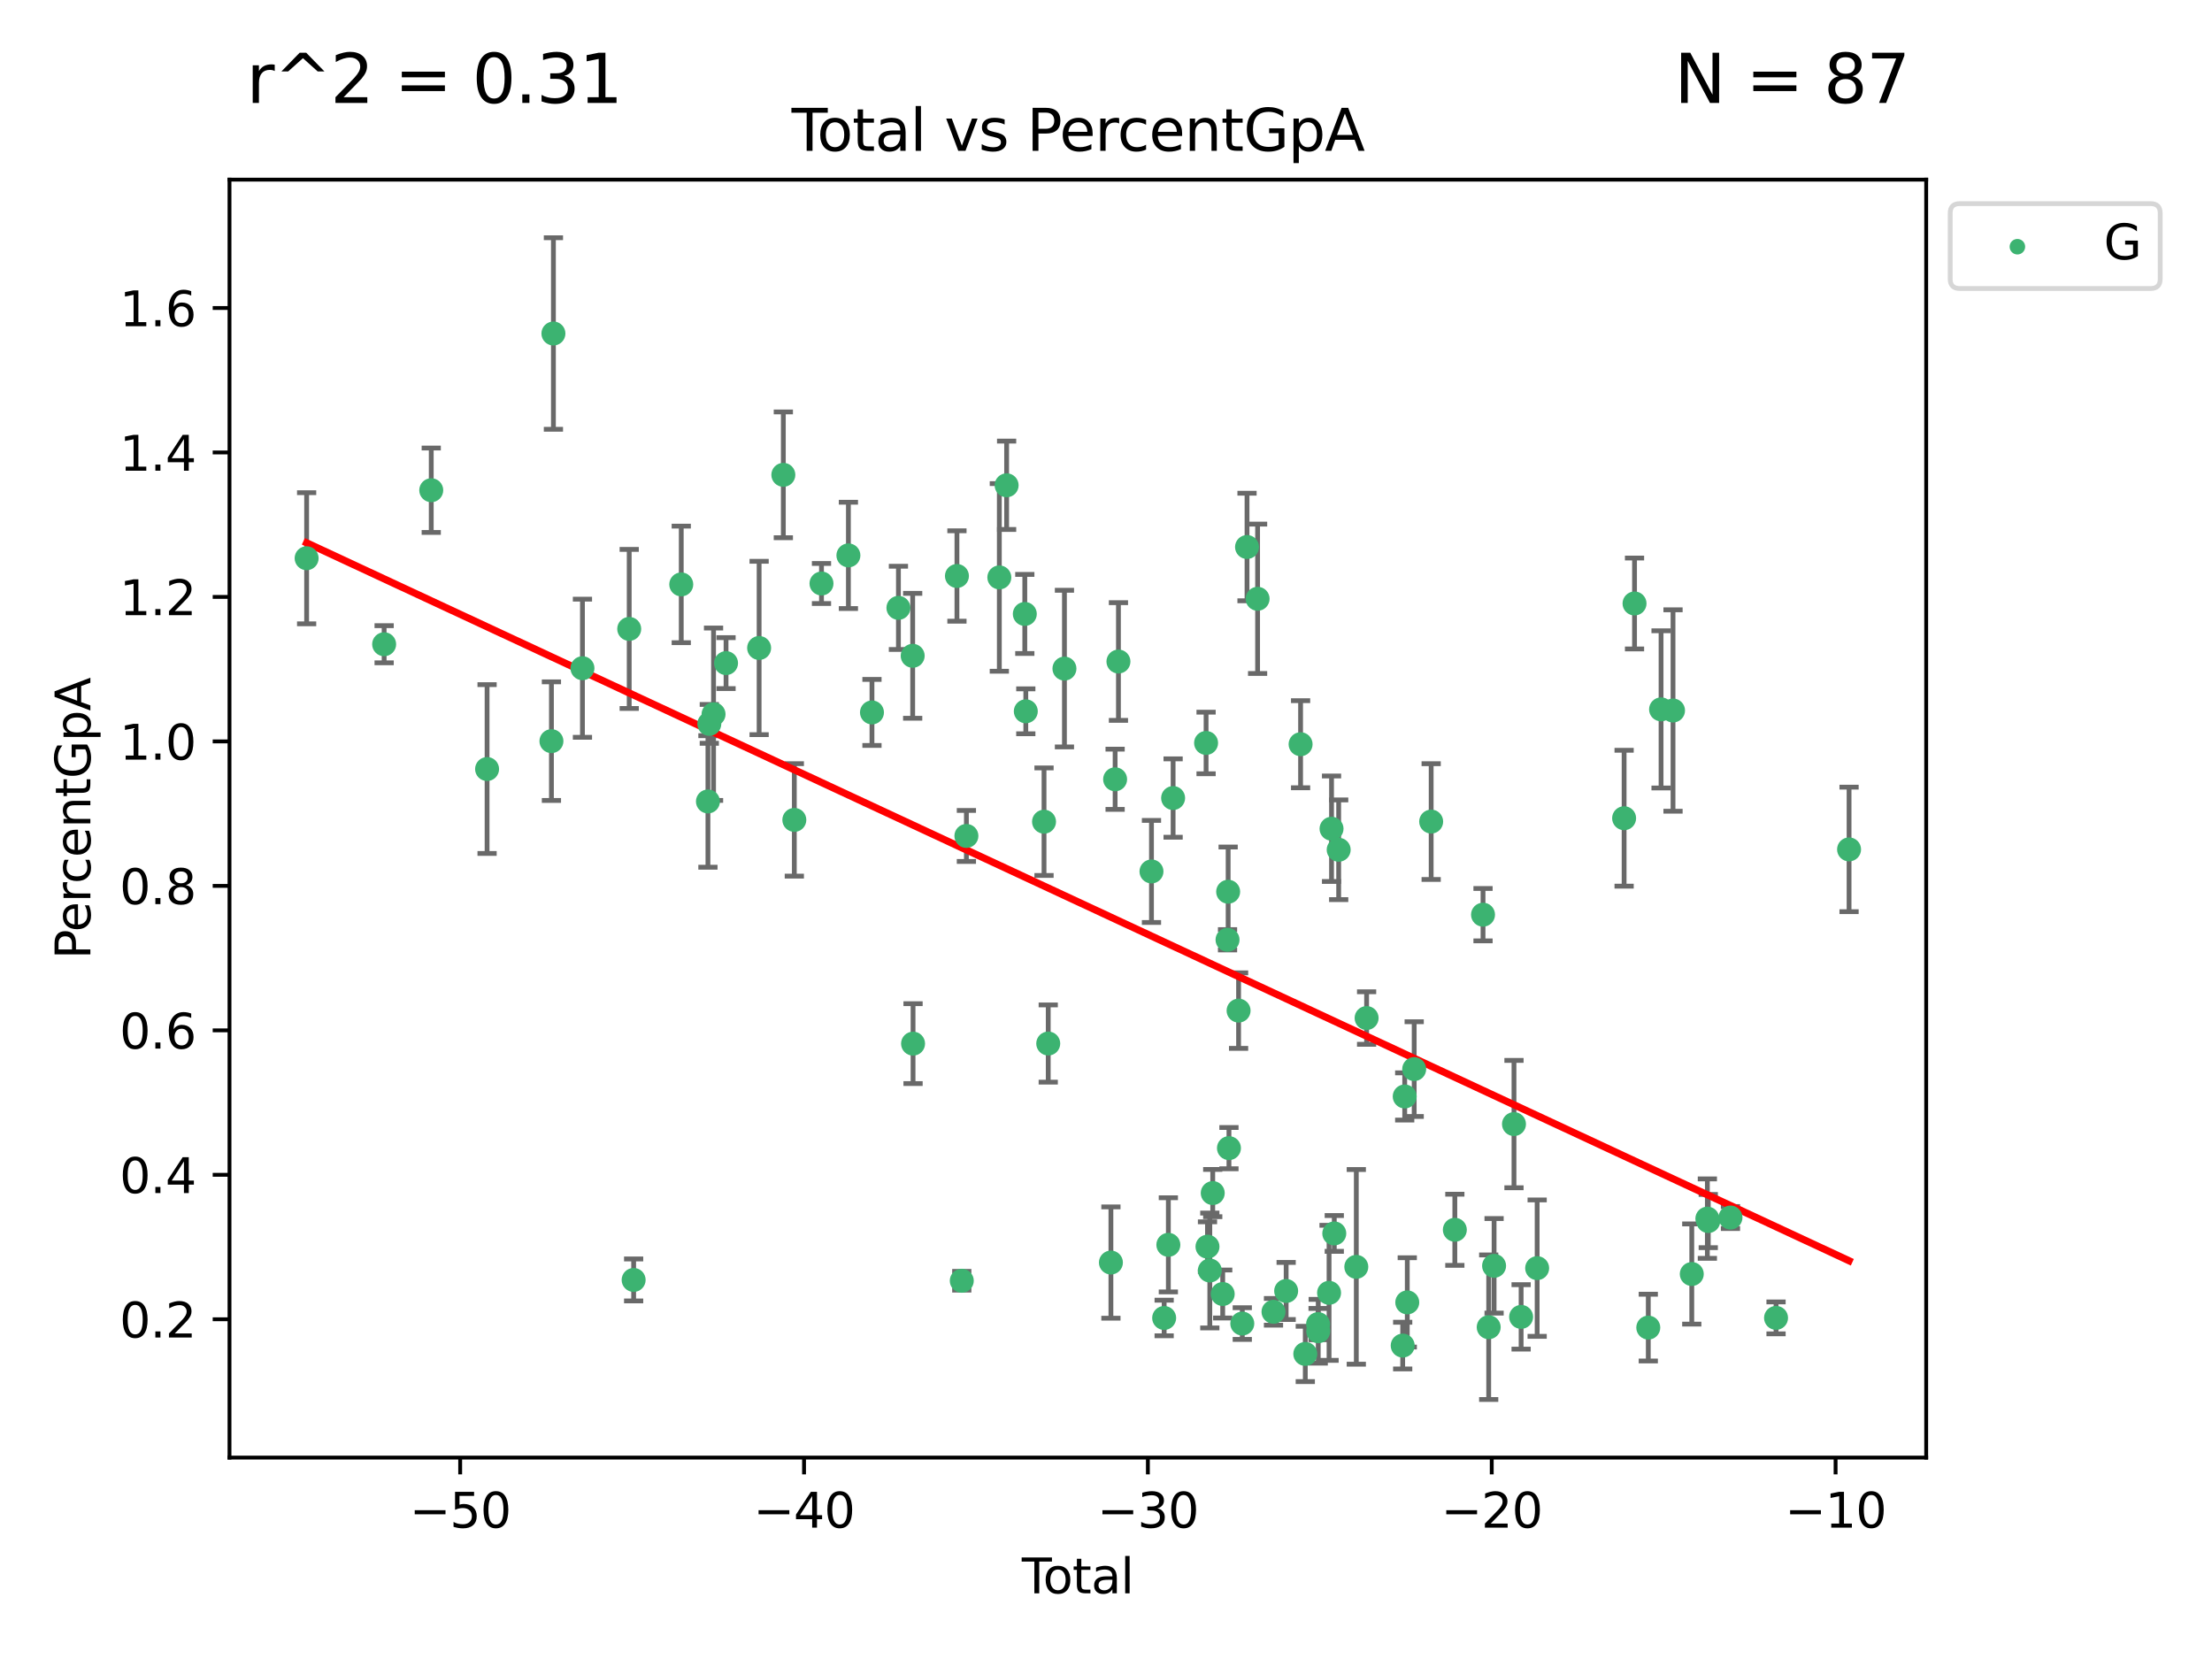<?xml version="1.0" encoding="utf-8" standalone="no"?>
<!DOCTYPE svg PUBLIC "-//W3C//DTD SVG 1.1//EN"
  "http://www.w3.org/Graphics/SVG/1.1/DTD/svg11.dtd">
<svg xmlns:xlink="http://www.w3.org/1999/xlink" width="460.8pt" height="345.6pt" viewBox="0 0 460.8 345.6" xmlns="http://www.w3.org/2000/svg" version="1.1">
 <defs>
  <style type="text/css">*{stroke-linejoin: round; stroke-linecap: butt}</style>
 </defs>
 <g id="figure_1">
  <g id="patch_1">
   <path d="M 0 345.6 
L 460.8 345.6 
L 460.8 0 
L 0 0 
z
" style="fill: #ffffff"/>
  </g>
  <g id="axes_1">
   <g id="patch_2">
    <path d="M 47.81 303.64 
L 401.26 303.64 
L 401.26 37.422 
L 47.81 37.422 
z
" style="fill: #ffffff"/>
   </g>
   <g id="PathCollection_1">
    <defs>
     <path id="mff4ffdc2bd" d="M 0 1.118 
C 0.297 1.118 0.581 1 0.791 0.791 
C 1 0.581 1.118 0.297 1.118 0 
C 1.118 -0.297 1 -0.581 0.791 -0.791 
C 0.581 -1 0.297 -1.118 0 -1.118 
C -0.297 -1.118 -0.581 -1 -0.791 -0.791 
C -1 -0.581 -1.118 -0.297 -1.118 0 
C -1.118 0.297 -1 0.581 -0.791 0.791 
C -0.581 1 -0.297 1.118 0 1.118 
z
" style="stroke: #3cb371"/>
    </defs>
    <g clip-path="url(#pe1d0e4da56)">
     <use xlink:href="#mff4ffdc2bd" x="63.876" y="116.291" style="fill: #3cb371; stroke: #3cb371"/>
     <use xlink:href="#mff4ffdc2bd" x="80.023" y="134.208" style="fill: #3cb371; stroke: #3cb371"/>
     <use xlink:href="#mff4ffdc2bd" x="89.836" y="102.123" style="fill: #3cb371; stroke: #3cb371"/>
     <use xlink:href="#mff4ffdc2bd" x="101.468" y="160.204" style="fill: #3cb371; stroke: #3cb371"/>
     <use xlink:href="#mff4ffdc2bd" x="114.874" y="154.395" style="fill: #3cb371; stroke: #3cb371"/>
     <use xlink:href="#mff4ffdc2bd" x="115.287" y="69.475" style="fill: #3cb371; stroke: #3cb371"/>
     <use xlink:href="#mff4ffdc2bd" x="121.335" y="139.202" style="fill: #3cb371; stroke: #3cb371"/>
     <use xlink:href="#mff4ffdc2bd" x="131.077" y="131.015" style="fill: #3cb371; stroke: #3cb371"/>
     <use xlink:href="#mff4ffdc2bd" x="131.999" y="266.635" style="fill: #3cb371; stroke: #3cb371"/>
     <use xlink:href="#mff4ffdc2bd" x="141.918" y="121.742" style="fill: #3cb371; stroke: #3cb371"/>
     <use xlink:href="#mff4ffdc2bd" x="147.475" y="166.957" style="fill: #3cb371; stroke: #3cb371"/>
     <use xlink:href="#mff4ffdc2bd" x="147.761" y="150.795" style="fill: #3cb371; stroke: #3cb371"/>
     <use xlink:href="#mff4ffdc2bd" x="148.644" y="148.785" style="fill: #3cb371; stroke: #3cb371"/>
     <use xlink:href="#mff4ffdc2bd" x="151.246" y="138.137" style="fill: #3cb371; stroke: #3cb371"/>
     <use xlink:href="#mff4ffdc2bd" x="158.14" y="134.985" style="fill: #3cb371; stroke: #3cb371"/>
     <use xlink:href="#mff4ffdc2bd" x="163.184" y="98.917" style="fill: #3cb371; stroke: #3cb371"/>
     <use xlink:href="#mff4ffdc2bd" x="165.473" y="170.8" style="fill: #3cb371; stroke: #3cb371"/>
     <use xlink:href="#mff4ffdc2bd" x="171.131" y="121.554" style="fill: #3cb371; stroke: #3cb371"/>
     <use xlink:href="#mff4ffdc2bd" x="176.738" y="115.697" style="fill: #3cb371; stroke: #3cb371"/>
     <use xlink:href="#mff4ffdc2bd" x="181.647" y="148.412" style="fill: #3cb371; stroke: #3cb371"/>
     <use xlink:href="#mff4ffdc2bd" x="187.159" y="126.628" style="fill: #3cb371; stroke: #3cb371"/>
     <use xlink:href="#mff4ffdc2bd" x="190.128" y="136.615" style="fill: #3cb371; stroke: #3cb371"/>
     <use xlink:href="#mff4ffdc2bd" x="190.206" y="217.408" style="fill: #3cb371; stroke: #3cb371"/>
     <use xlink:href="#mff4ffdc2bd" x="199.347" y="119.988" style="fill: #3cb371; stroke: #3cb371"/>
     <use xlink:href="#mff4ffdc2bd" x="200.357" y="266.806" style="fill: #3cb371; stroke: #3cb371"/>
     <use xlink:href="#mff4ffdc2bd" x="201.319" y="174.141" style="fill: #3cb371; stroke: #3cb371"/>
     <use xlink:href="#mff4ffdc2bd" x="208.179" y="120.285" style="fill: #3cb371; stroke: #3cb371"/>
     <use xlink:href="#mff4ffdc2bd" x="209.697" y="101.095" style="fill: #3cb371; stroke: #3cb371"/>
     <use xlink:href="#mff4ffdc2bd" x="213.486" y="127.897" style="fill: #3cb371; stroke: #3cb371"/>
     <use xlink:href="#mff4ffdc2bd" x="213.693" y="148.177" style="fill: #3cb371; stroke: #3cb371"/>
     <use xlink:href="#mff4ffdc2bd" x="217.491" y="171.173" style="fill: #3cb371; stroke: #3cb371"/>
     <use xlink:href="#mff4ffdc2bd" x="218.367" y="217.386" style="fill: #3cb371; stroke: #3cb371"/>
     <use xlink:href="#mff4ffdc2bd" x="221.743" y="139.282" style="fill: #3cb371; stroke: #3cb371"/>
     <use xlink:href="#mff4ffdc2bd" x="231.424" y="263.01" style="fill: #3cb371; stroke: #3cb371"/>
     <use xlink:href="#mff4ffdc2bd" x="232.299" y="162.339" style="fill: #3cb371; stroke: #3cb371"/>
     <use xlink:href="#mff4ffdc2bd" x="232.992" y="137.809" style="fill: #3cb371; stroke: #3cb371"/>
     <use xlink:href="#mff4ffdc2bd" x="239.874" y="181.537" style="fill: #3cb371; stroke: #3cb371"/>
     <use xlink:href="#mff4ffdc2bd" x="242.515" y="274.557" style="fill: #3cb371; stroke: #3cb371"/>
     <use xlink:href="#mff4ffdc2bd" x="243.389" y="259.32" style="fill: #3cb371; stroke: #3cb371"/>
     <use xlink:href="#mff4ffdc2bd" x="244.381" y="166.246" style="fill: #3cb371; stroke: #3cb371"/>
     <use xlink:href="#mff4ffdc2bd" x="251.249" y="154.77" style="fill: #3cb371; stroke: #3cb371"/>
     <use xlink:href="#mff4ffdc2bd" x="251.542" y="259.703" style="fill: #3cb371; stroke: #3cb371"/>
     <use xlink:href="#mff4ffdc2bd" x="252.026" y="264.669" style="fill: #3cb371; stroke: #3cb371"/>
     <use xlink:href="#mff4ffdc2bd" x="252.635" y="248.536" style="fill: #3cb371; stroke: #3cb371"/>
     <use xlink:href="#mff4ffdc2bd" x="254.711" y="269.566" style="fill: #3cb371; stroke: #3cb371"/>
     <use xlink:href="#mff4ffdc2bd" x="255.718" y="195.774" style="fill: #3cb371; stroke: #3cb371"/>
     <use xlink:href="#mff4ffdc2bd" x="255.847" y="185.761" style="fill: #3cb371; stroke: #3cb371"/>
     <use xlink:href="#mff4ffdc2bd" x="256.013" y="239.176" style="fill: #3cb371; stroke: #3cb371"/>
     <use xlink:href="#mff4ffdc2bd" x="258.02" y="210.529" style="fill: #3cb371; stroke: #3cb371"/>
     <use xlink:href="#mff4ffdc2bd" x="258.791" y="275.72" style="fill: #3cb371; stroke: #3cb371"/>
     <use xlink:href="#mff4ffdc2bd" x="259.778" y="113.952" style="fill: #3cb371; stroke: #3cb371"/>
     <use xlink:href="#mff4ffdc2bd" x="261.981" y="124.739" style="fill: #3cb371; stroke: #3cb371"/>
     <use xlink:href="#mff4ffdc2bd" x="265.293" y="273.271" style="fill: #3cb371; stroke: #3cb371"/>
     <use xlink:href="#mff4ffdc2bd" x="267.929" y="268.934" style="fill: #3cb371; stroke: #3cb371"/>
     <use xlink:href="#mff4ffdc2bd" x="270.937" y="155.034" style="fill: #3cb371; stroke: #3cb371"/>
     <use xlink:href="#mff4ffdc2bd" x="271.916" y="282.047" style="fill: #3cb371; stroke: #3cb371"/>
     <use xlink:href="#mff4ffdc2bd" x="274.582" y="275.833" style="fill: #3cb371; stroke: #3cb371"/>
     <use xlink:href="#mff4ffdc2bd" x="274.612" y="277.325" style="fill: #3cb371; stroke: #3cb371"/>
     <use xlink:href="#mff4ffdc2bd" x="276.868" y="269.317" style="fill: #3cb371; stroke: #3cb371"/>
     <use xlink:href="#mff4ffdc2bd" x="277.384" y="172.637" style="fill: #3cb371; stroke: #3cb371"/>
     <use xlink:href="#mff4ffdc2bd" x="277.955" y="256.947" style="fill: #3cb371; stroke: #3cb371"/>
     <use xlink:href="#mff4ffdc2bd" x="278.871" y="177.022" style="fill: #3cb371; stroke: #3cb371"/>
     <use xlink:href="#mff4ffdc2bd" x="282.543" y="263.909" style="fill: #3cb371; stroke: #3cb371"/>
     <use xlink:href="#mff4ffdc2bd" x="284.689" y="212.075" style="fill: #3cb371; stroke: #3cb371"/>
     <use xlink:href="#mff4ffdc2bd" x="292.207" y="280.31" style="fill: #3cb371; stroke: #3cb371"/>
     <use xlink:href="#mff4ffdc2bd" x="292.627" y="228.412" style="fill: #3cb371; stroke: #3cb371"/>
     <use xlink:href="#mff4ffdc2bd" x="293.16" y="271.311" style="fill: #3cb371; stroke: #3cb371"/>
     <use xlink:href="#mff4ffdc2bd" x="294.601" y="222.711" style="fill: #3cb371; stroke: #3cb371"/>
     <use xlink:href="#mff4ffdc2bd" x="298.138" y="171.15" style="fill: #3cb371; stroke: #3cb371"/>
     <use xlink:href="#mff4ffdc2bd" x="303.07" y="256.185" style="fill: #3cb371; stroke: #3cb371"/>
     <use xlink:href="#mff4ffdc2bd" x="308.941" y="190.544" style="fill: #3cb371; stroke: #3cb371"/>
     <use xlink:href="#mff4ffdc2bd" x="310.123" y="276.483" style="fill: #3cb371; stroke: #3cb371"/>
     <use xlink:href="#mff4ffdc2bd" x="311.245" y="263.695" style="fill: #3cb371; stroke: #3cb371"/>
     <use xlink:href="#mff4ffdc2bd" x="315.39" y="234.165" style="fill: #3cb371; stroke: #3cb371"/>
     <use xlink:href="#mff4ffdc2bd" x="316.877" y="274.334" style="fill: #3cb371; stroke: #3cb371"/>
     <use xlink:href="#mff4ffdc2bd" x="320.217" y="264.177" style="fill: #3cb371; stroke: #3cb371"/>
     <use xlink:href="#mff4ffdc2bd" x="338.333" y="170.45" style="fill: #3cb371; stroke: #3cb371"/>
     <use xlink:href="#mff4ffdc2bd" x="340.502" y="125.717" style="fill: #3cb371; stroke: #3cb371"/>
     <use xlink:href="#mff4ffdc2bd" x="343.368" y="276.563" style="fill: #3cb371; stroke: #3cb371"/>
     <use xlink:href="#mff4ffdc2bd" x="346.03" y="147.773" style="fill: #3cb371; stroke: #3cb371"/>
     <use xlink:href="#mff4ffdc2bd" x="348.522" y="148.012" style="fill: #3cb371; stroke: #3cb371"/>
     <use xlink:href="#mff4ffdc2bd" x="352.428" y="265.402" style="fill: #3cb371; stroke: #3cb371"/>
     <use xlink:href="#mff4ffdc2bd" x="355.676" y="253.862" style="fill: #3cb371; stroke: #3cb371"/>
     <use xlink:href="#mff4ffdc2bd" x="355.863" y="254.371" style="fill: #3cb371; stroke: #3cb371"/>
     <use xlink:href="#mff4ffdc2bd" x="360.488" y="253.635" style="fill: #3cb371; stroke: #3cb371"/>
     <use xlink:href="#mff4ffdc2bd" x="369.982" y="274.539" style="fill: #3cb371; stroke: #3cb371"/>
     <use xlink:href="#mff4ffdc2bd" x="385.194" y="176.947" style="fill: #3cb371; stroke: #3cb371"/>
    </g>
   </g>
   <g id="matplotlib.axis_1">
    <g id="xtick_1">
     <g id="line2d_1">
      <defs>
       <path id="m12fa3dcb8c" d="M 0 0 
L 0 3.5 
" style="stroke: #000000; stroke-width: 0.8"/>
      </defs>
      <g>
       <use xlink:href="#m12fa3dcb8c" x="95.864" y="303.64" style="stroke: #000000; stroke-width: 0.8"/>
      </g>
     </g>
     <g id="text_1">
      <!-- −50 -->
      <g transform="translate(85.312 318.238)scale(0.1 -0.1)">
       <defs>
        <path id="DejaVuSans-2212" d="M 678 2272 
L 4684 2272 
L 4684 1741 
L 678 1741 
L 678 2272 
z
" transform="scale(0.016)"/>
        <path id="DejaVuSans-35" d="M 691 4666 
L 3169 4666 
L 3169 4134 
L 1269 4134 
L 1269 2991 
Q 1406 3038 1543 3061 
Q 1681 3084 1819 3084 
Q 2600 3084 3056 2656 
Q 3513 2228 3513 1497 
Q 3513 744 3044 326 
Q 2575 -91 1722 -91 
Q 1428 -91 1123 -41 
Q 819 9 494 109 
L 494 744 
Q 775 591 1075 516 
Q 1375 441 1709 441 
Q 2250 441 2565 725 
Q 2881 1009 2881 1497 
Q 2881 1984 2565 2268 
Q 2250 2553 1709 2553 
Q 1456 2553 1204 2497 
Q 953 2441 691 2322 
L 691 4666 
z
" transform="scale(0.016)"/>
        <path id="DejaVuSans-30" d="M 2034 4250 
Q 1547 4250 1301 3770 
Q 1056 3291 1056 2328 
Q 1056 1369 1301 889 
Q 1547 409 2034 409 
Q 2525 409 2770 889 
Q 3016 1369 3016 2328 
Q 3016 3291 2770 3770 
Q 2525 4250 2034 4250 
z
M 2034 4750 
Q 2819 4750 3233 4129 
Q 3647 3509 3647 2328 
Q 3647 1150 3233 529 
Q 2819 -91 2034 -91 
Q 1250 -91 836 529 
Q 422 1150 422 2328 
Q 422 3509 836 4129 
Q 1250 4750 2034 4750 
z
" transform="scale(0.016)"/>
       </defs>
       <use xlink:href="#DejaVuSans-2212"/>
       <use xlink:href="#DejaVuSans-35" x="83.789"/>
       <use xlink:href="#DejaVuSans-30" x="147.412"/>
      </g>
     </g>
    </g>
    <g id="xtick_2">
     <g id="line2d_2">
      <g>
       <use xlink:href="#m12fa3dcb8c" x="167.495" y="303.64" style="stroke: #000000; stroke-width: 0.8"/>
      </g>
     </g>
     <g id="text_2">
      <!-- −40 -->
      <g transform="translate(156.942 318.238)scale(0.1 -0.1)">
       <defs>
        <path id="DejaVuSans-34" d="M 2419 4116 
L 825 1625 
L 2419 1625 
L 2419 4116 
z
M 2253 4666 
L 3047 4666 
L 3047 1625 
L 3713 1625 
L 3713 1100 
L 3047 1100 
L 3047 0 
L 2419 0 
L 2419 1100 
L 313 1100 
L 313 1709 
L 2253 4666 
z
" transform="scale(0.016)"/>
       </defs>
       <use xlink:href="#DejaVuSans-2212"/>
       <use xlink:href="#DejaVuSans-34" x="83.789"/>
       <use xlink:href="#DejaVuSans-30" x="147.412"/>
      </g>
     </g>
    </g>
    <g id="xtick_3">
     <g id="line2d_3">
      <g>
       <use xlink:href="#m12fa3dcb8c" x="239.125" y="303.64" style="stroke: #000000; stroke-width: 0.8"/>
      </g>
     </g>
     <g id="text_3">
      <!-- −30 -->
      <g transform="translate(228.573 318.238)scale(0.1 -0.1)">
       <defs>
        <path id="DejaVuSans-33" d="M 2597 2516 
Q 3050 2419 3304 2112 
Q 3559 1806 3559 1356 
Q 3559 666 3084 287 
Q 2609 -91 1734 -91 
Q 1441 -91 1130 -33 
Q 819 25 488 141 
L 488 750 
Q 750 597 1062 519 
Q 1375 441 1716 441 
Q 2309 441 2620 675 
Q 2931 909 2931 1356 
Q 2931 1769 2642 2001 
Q 2353 2234 1838 2234 
L 1294 2234 
L 1294 2753 
L 1863 2753 
Q 2328 2753 2575 2939 
Q 2822 3125 2822 3475 
Q 2822 3834 2567 4026 
Q 2313 4219 1838 4219 
Q 1578 4219 1281 4162 
Q 984 4106 628 3988 
L 628 4550 
Q 988 4650 1302 4700 
Q 1616 4750 1894 4750 
Q 2613 4750 3031 4423 
Q 3450 4097 3450 3541 
Q 3450 3153 3228 2886 
Q 3006 2619 2597 2516 
z
" transform="scale(0.016)"/>
       </defs>
       <use xlink:href="#DejaVuSans-2212"/>
       <use xlink:href="#DejaVuSans-33" x="83.789"/>
       <use xlink:href="#DejaVuSans-30" x="147.412"/>
      </g>
     </g>
    </g>
    <g id="xtick_4">
     <g id="line2d_4">
      <g>
       <use xlink:href="#m12fa3dcb8c" x="310.756" y="303.64" style="stroke: #000000; stroke-width: 0.8"/>
      </g>
     </g>
     <g id="text_4">
      <!-- −20 -->
      <g transform="translate(300.203 318.238)scale(0.1 -0.1)">
       <defs>
        <path id="DejaVuSans-32" d="M 1228 531 
L 3431 531 
L 3431 0 
L 469 0 
L 469 531 
Q 828 903 1448 1529 
Q 2069 2156 2228 2338 
Q 2531 2678 2651 2914 
Q 2772 3150 2772 3378 
Q 2772 3750 2511 3984 
Q 2250 4219 1831 4219 
Q 1534 4219 1204 4116 
Q 875 4013 500 3803 
L 500 4441 
Q 881 4594 1212 4672 
Q 1544 4750 1819 4750 
Q 2544 4750 2975 4387 
Q 3406 4025 3406 3419 
Q 3406 3131 3298 2873 
Q 3191 2616 2906 2266 
Q 2828 2175 2409 1742 
Q 1991 1309 1228 531 
z
" transform="scale(0.016)"/>
       </defs>
       <use xlink:href="#DejaVuSans-2212"/>
       <use xlink:href="#DejaVuSans-32" x="83.789"/>
       <use xlink:href="#DejaVuSans-30" x="147.412"/>
      </g>
     </g>
    </g>
    <g id="xtick_5">
     <g id="line2d_5">
      <g>
       <use xlink:href="#m12fa3dcb8c" x="382.386" y="303.64" style="stroke: #000000; stroke-width: 0.8"/>
      </g>
     </g>
     <g id="text_5">
      <!-- −10 -->
      <g transform="translate(371.834 318.238)scale(0.1 -0.1)">
       <defs>
        <path id="DejaVuSans-31" d="M 794 531 
L 1825 531 
L 1825 4091 
L 703 3866 
L 703 4441 
L 1819 4666 
L 2450 4666 
L 2450 531 
L 3481 531 
L 3481 0 
L 794 0 
L 794 531 
z
" transform="scale(0.016)"/>
       </defs>
       <use xlink:href="#DejaVuSans-2212"/>
       <use xlink:href="#DejaVuSans-31" x="83.789"/>
       <use xlink:href="#DejaVuSans-30" x="147.412"/>
      </g>
     </g>
    </g>
    <g id="text_6">
     <!-- Total -->
     <g transform="translate(212.858 331.917)scale(0.1 -0.1)">
      <defs>
       <path id="DejaVuSans-54" d="M -19 4666 
L 3928 4666 
L 3928 4134 
L 2272 4134 
L 2272 0 
L 1638 0 
L 1638 4134 
L -19 4134 
L -19 4666 
z
" transform="scale(0.016)"/>
       <path id="DejaVuSans-6f" d="M 1959 3097 
Q 1497 3097 1228 2736 
Q 959 2375 959 1747 
Q 959 1119 1226 758 
Q 1494 397 1959 397 
Q 2419 397 2687 759 
Q 2956 1122 2956 1747 
Q 2956 2369 2687 2733 
Q 2419 3097 1959 3097 
z
M 1959 3584 
Q 2709 3584 3137 3096 
Q 3566 2609 3566 1747 
Q 3566 888 3137 398 
Q 2709 -91 1959 -91 
Q 1206 -91 779 398 
Q 353 888 353 1747 
Q 353 2609 779 3096 
Q 1206 3584 1959 3584 
z
" transform="scale(0.016)"/>
       <path id="DejaVuSans-74" d="M 1172 4494 
L 1172 3500 
L 2356 3500 
L 2356 3053 
L 1172 3053 
L 1172 1153 
Q 1172 725 1289 603 
Q 1406 481 1766 481 
L 2356 481 
L 2356 0 
L 1766 0 
Q 1100 0 847 248 
Q 594 497 594 1153 
L 594 3053 
L 172 3053 
L 172 3500 
L 594 3500 
L 594 4494 
L 1172 4494 
z
" transform="scale(0.016)"/>
       <path id="DejaVuSans-61" d="M 2194 1759 
Q 1497 1759 1228 1600 
Q 959 1441 959 1056 
Q 959 750 1161 570 
Q 1363 391 1709 391 
Q 2188 391 2477 730 
Q 2766 1069 2766 1631 
L 2766 1759 
L 2194 1759 
z
M 3341 1997 
L 3341 0 
L 2766 0 
L 2766 531 
Q 2569 213 2275 61 
Q 1981 -91 1556 -91 
Q 1019 -91 701 211 
Q 384 513 384 1019 
Q 384 1609 779 1909 
Q 1175 2209 1959 2209 
L 2766 2209 
L 2766 2266 
Q 2766 2663 2505 2880 
Q 2244 3097 1772 3097 
Q 1472 3097 1187 3025 
Q 903 2953 641 2809 
L 641 3341 
Q 956 3463 1253 3523 
Q 1550 3584 1831 3584 
Q 2591 3584 2966 3190 
Q 3341 2797 3341 1997 
z
" transform="scale(0.016)"/>
       <path id="DejaVuSans-6c" d="M 603 4863 
L 1178 4863 
L 1178 0 
L 603 0 
L 603 4863 
z
" transform="scale(0.016)"/>
      </defs>
      <use xlink:href="#DejaVuSans-54"/>
      <use xlink:href="#DejaVuSans-6f" x="44.084"/>
      <use xlink:href="#DejaVuSans-74" x="105.266"/>
      <use xlink:href="#DejaVuSans-61" x="144.475"/>
      <use xlink:href="#DejaVuSans-6c" x="205.754"/>
     </g>
    </g>
   </g>
   <g id="matplotlib.axis_2">
    <g id="ytick_1">
     <g id="line2d_6">
      <defs>
       <path id="m3cc13216f5" d="M 0 0 
L -3.5 0 
" style="stroke: #000000; stroke-width: 0.8"/>
      </defs>
      <g>
       <use xlink:href="#m3cc13216f5" x="47.81" y="274.831" style="stroke: #000000; stroke-width: 0.8"/>
      </g>
     </g>
     <g id="text_7">
      <!-- 0.2 -->
      <g transform="translate(24.907 278.63)scale(0.1 -0.1)">
       <defs>
        <path id="DejaVuSans-2e" d="M 684 794 
L 1344 794 
L 1344 0 
L 684 0 
L 684 794 
z
" transform="scale(0.016)"/>
       </defs>
       <use xlink:href="#DejaVuSans-30"/>
       <use xlink:href="#DejaVuSans-2e" x="63.623"/>
       <use xlink:href="#DejaVuSans-32" x="95.41"/>
      </g>
     </g>
    </g>
    <g id="ytick_2">
     <g id="line2d_7">
      <g>
       <use xlink:href="#m3cc13216f5" x="47.81" y="244.735" style="stroke: #000000; stroke-width: 0.8"/>
      </g>
     </g>
     <g id="text_8">
      <!-- 0.4 -->
      <g transform="translate(24.907 248.534)scale(0.1 -0.1)">
       <use xlink:href="#DejaVuSans-30"/>
       <use xlink:href="#DejaVuSans-2e" x="63.623"/>
       <use xlink:href="#DejaVuSans-34" x="95.41"/>
      </g>
     </g>
    </g>
    <g id="ytick_3">
     <g id="line2d_8">
      <g>
       <use xlink:href="#m3cc13216f5" x="47.81" y="214.639" style="stroke: #000000; stroke-width: 0.8"/>
      </g>
     </g>
     <g id="text_9">
      <!-- 0.6 -->
      <g transform="translate(24.907 218.438)scale(0.1 -0.1)">
       <defs>
        <path id="DejaVuSans-36" d="M 2113 2584 
Q 1688 2584 1439 2293 
Q 1191 2003 1191 1497 
Q 1191 994 1439 701 
Q 1688 409 2113 409 
Q 2538 409 2786 701 
Q 3034 994 3034 1497 
Q 3034 2003 2786 2293 
Q 2538 2584 2113 2584 
z
M 3366 4563 
L 3366 3988 
Q 3128 4100 2886 4159 
Q 2644 4219 2406 4219 
Q 1781 4219 1451 3797 
Q 1122 3375 1075 2522 
Q 1259 2794 1537 2939 
Q 1816 3084 2150 3084 
Q 2853 3084 3261 2657 
Q 3669 2231 3669 1497 
Q 3669 778 3244 343 
Q 2819 -91 2113 -91 
Q 1303 -91 875 529 
Q 447 1150 447 2328 
Q 447 3434 972 4092 
Q 1497 4750 2381 4750 
Q 2619 4750 2861 4703 
Q 3103 4656 3366 4563 
z
" transform="scale(0.016)"/>
       </defs>
       <use xlink:href="#DejaVuSans-30"/>
       <use xlink:href="#DejaVuSans-2e" x="63.623"/>
       <use xlink:href="#DejaVuSans-36" x="95.41"/>
      </g>
     </g>
    </g>
    <g id="ytick_4">
     <g id="line2d_9">
      <g>
       <use xlink:href="#m3cc13216f5" x="47.81" y="184.543" style="stroke: #000000; stroke-width: 0.8"/>
      </g>
     </g>
     <g id="text_10">
      <!-- 0.8 -->
      <g transform="translate(24.907 188.342)scale(0.1 -0.1)">
       <defs>
        <path id="DejaVuSans-38" d="M 2034 2216 
Q 1584 2216 1326 1975 
Q 1069 1734 1069 1313 
Q 1069 891 1326 650 
Q 1584 409 2034 409 
Q 2484 409 2743 651 
Q 3003 894 3003 1313 
Q 3003 1734 2745 1975 
Q 2488 2216 2034 2216 
z
M 1403 2484 
Q 997 2584 770 2862 
Q 544 3141 544 3541 
Q 544 4100 942 4425 
Q 1341 4750 2034 4750 
Q 2731 4750 3128 4425 
Q 3525 4100 3525 3541 
Q 3525 3141 3298 2862 
Q 3072 2584 2669 2484 
Q 3125 2378 3379 2068 
Q 3634 1759 3634 1313 
Q 3634 634 3220 271 
Q 2806 -91 2034 -91 
Q 1263 -91 848 271 
Q 434 634 434 1313 
Q 434 1759 690 2068 
Q 947 2378 1403 2484 
z
M 1172 3481 
Q 1172 3119 1398 2916 
Q 1625 2713 2034 2713 
Q 2441 2713 2670 2916 
Q 2900 3119 2900 3481 
Q 2900 3844 2670 4047 
Q 2441 4250 2034 4250 
Q 1625 4250 1398 4047 
Q 1172 3844 1172 3481 
z
" transform="scale(0.016)"/>
       </defs>
       <use xlink:href="#DejaVuSans-30"/>
       <use xlink:href="#DejaVuSans-2e" x="63.623"/>
       <use xlink:href="#DejaVuSans-38" x="95.41"/>
      </g>
     </g>
    </g>
    <g id="ytick_5">
     <g id="line2d_10">
      <g>
       <use xlink:href="#m3cc13216f5" x="47.81" y="154.447" style="stroke: #000000; stroke-width: 0.8"/>
      </g>
     </g>
     <g id="text_11">
      <!-- 1.0 -->
      <g transform="translate(24.907 158.246)scale(0.1 -0.1)">
       <use xlink:href="#DejaVuSans-31"/>
       <use xlink:href="#DejaVuSans-2e" x="63.623"/>
       <use xlink:href="#DejaVuSans-30" x="95.41"/>
      </g>
     </g>
    </g>
    <g id="ytick_6">
     <g id="line2d_11">
      <g>
       <use xlink:href="#m3cc13216f5" x="47.81" y="124.351" style="stroke: #000000; stroke-width: 0.8"/>
      </g>
     </g>
     <g id="text_12">
      <!-- 1.2 -->
      <g transform="translate(24.907 128.15)scale(0.1 -0.1)">
       <use xlink:href="#DejaVuSans-31"/>
       <use xlink:href="#DejaVuSans-2e" x="63.623"/>
       <use xlink:href="#DejaVuSans-32" x="95.41"/>
      </g>
     </g>
    </g>
    <g id="ytick_7">
     <g id="line2d_12">
      <g>
       <use xlink:href="#m3cc13216f5" x="47.81" y="94.255" style="stroke: #000000; stroke-width: 0.8"/>
      </g>
     </g>
     <g id="text_13">
      <!-- 1.4 -->
      <g transform="translate(24.907 98.054)scale(0.1 -0.1)">
       <use xlink:href="#DejaVuSans-31"/>
       <use xlink:href="#DejaVuSans-2e" x="63.623"/>
       <use xlink:href="#DejaVuSans-34" x="95.41"/>
      </g>
     </g>
    </g>
    <g id="ytick_8">
     <g id="line2d_13">
      <g>
       <use xlink:href="#m3cc13216f5" x="47.81" y="64.158" style="stroke: #000000; stroke-width: 0.8"/>
      </g>
     </g>
     <g id="text_14">
      <!-- 1.6 -->
      <g transform="translate(24.907 67.958)scale(0.1 -0.1)">
       <use xlink:href="#DejaVuSans-31"/>
       <use xlink:href="#DejaVuSans-2e" x="63.623"/>
       <use xlink:href="#DejaVuSans-36" x="95.41"/>
      </g>
     </g>
    </g>
    <g id="text_15">
     <!-- PercentGpA -->
     <g transform="translate(18.827 199.807)rotate(-90)scale(0.1 -0.1)">
      <defs>
       <path id="DejaVuSans-50" d="M 1259 4147 
L 1259 2394 
L 2053 2394 
Q 2494 2394 2734 2622 
Q 2975 2850 2975 3272 
Q 2975 3691 2734 3919 
Q 2494 4147 2053 4147 
L 1259 4147 
z
M 628 4666 
L 2053 4666 
Q 2838 4666 3239 4311 
Q 3641 3956 3641 3272 
Q 3641 2581 3239 2228 
Q 2838 1875 2053 1875 
L 1259 1875 
L 1259 0 
L 628 0 
L 628 4666 
z
" transform="scale(0.016)"/>
       <path id="DejaVuSans-65" d="M 3597 1894 
L 3597 1613 
L 953 1613 
Q 991 1019 1311 708 
Q 1631 397 2203 397 
Q 2534 397 2845 478 
Q 3156 559 3463 722 
L 3463 178 
Q 3153 47 2828 -22 
Q 2503 -91 2169 -91 
Q 1331 -91 842 396 
Q 353 884 353 1716 
Q 353 2575 817 3079 
Q 1281 3584 2069 3584 
Q 2775 3584 3186 3129 
Q 3597 2675 3597 1894 
z
M 3022 2063 
Q 3016 2534 2758 2815 
Q 2500 3097 2075 3097 
Q 1594 3097 1305 2825 
Q 1016 2553 972 2059 
L 3022 2063 
z
" transform="scale(0.016)"/>
       <path id="DejaVuSans-72" d="M 2631 2963 
Q 2534 3019 2420 3045 
Q 2306 3072 2169 3072 
Q 1681 3072 1420 2755 
Q 1159 2438 1159 1844 
L 1159 0 
L 581 0 
L 581 3500 
L 1159 3500 
L 1159 2956 
Q 1341 3275 1631 3429 
Q 1922 3584 2338 3584 
Q 2397 3584 2469 3576 
Q 2541 3569 2628 3553 
L 2631 2963 
z
" transform="scale(0.016)"/>
       <path id="DejaVuSans-63" d="M 3122 3366 
L 3122 2828 
Q 2878 2963 2633 3030 
Q 2388 3097 2138 3097 
Q 1578 3097 1268 2742 
Q 959 2388 959 1747 
Q 959 1106 1268 751 
Q 1578 397 2138 397 
Q 2388 397 2633 464 
Q 2878 531 3122 666 
L 3122 134 
Q 2881 22 2623 -34 
Q 2366 -91 2075 -91 
Q 1284 -91 818 406 
Q 353 903 353 1747 
Q 353 2603 823 3093 
Q 1294 3584 2113 3584 
Q 2378 3584 2631 3529 
Q 2884 3475 3122 3366 
z
" transform="scale(0.016)"/>
       <path id="DejaVuSans-6e" d="M 3513 2113 
L 3513 0 
L 2938 0 
L 2938 2094 
Q 2938 2591 2744 2837 
Q 2550 3084 2163 3084 
Q 1697 3084 1428 2787 
Q 1159 2491 1159 1978 
L 1159 0 
L 581 0 
L 581 3500 
L 1159 3500 
L 1159 2956 
Q 1366 3272 1645 3428 
Q 1925 3584 2291 3584 
Q 2894 3584 3203 3211 
Q 3513 2838 3513 2113 
z
" transform="scale(0.016)"/>
       <path id="DejaVuSans-47" d="M 3809 666 
L 3809 1919 
L 2778 1919 
L 2778 2438 
L 4434 2438 
L 4434 434 
Q 4069 175 3628 42 
Q 3188 -91 2688 -91 
Q 1594 -91 976 548 
Q 359 1188 359 2328 
Q 359 3472 976 4111 
Q 1594 4750 2688 4750 
Q 3144 4750 3555 4637 
Q 3966 4525 4313 4306 
L 4313 3634 
Q 3963 3931 3569 4081 
Q 3175 4231 2741 4231 
Q 1884 4231 1454 3753 
Q 1025 3275 1025 2328 
Q 1025 1384 1454 906 
Q 1884 428 2741 428 
Q 3075 428 3337 486 
Q 3600 544 3809 666 
z
" transform="scale(0.016)"/>
       <path id="DejaVuSans-70" d="M 1159 525 
L 1159 -1331 
L 581 -1331 
L 581 3500 
L 1159 3500 
L 1159 2969 
Q 1341 3281 1617 3432 
Q 1894 3584 2278 3584 
Q 2916 3584 3314 3078 
Q 3713 2572 3713 1747 
Q 3713 922 3314 415 
Q 2916 -91 2278 -91 
Q 1894 -91 1617 61 
Q 1341 213 1159 525 
z
M 3116 1747 
Q 3116 2381 2855 2742 
Q 2594 3103 2138 3103 
Q 1681 3103 1420 2742 
Q 1159 2381 1159 1747 
Q 1159 1113 1420 752 
Q 1681 391 2138 391 
Q 2594 391 2855 752 
Q 3116 1113 3116 1747 
z
" transform="scale(0.016)"/>
       <path id="DejaVuSans-41" d="M 2188 4044 
L 1331 1722 
L 3047 1722 
L 2188 4044 
z
M 1831 4666 
L 2547 4666 
L 4325 0 
L 3669 0 
L 3244 1197 
L 1141 1197 
L 716 0 
L 50 0 
L 1831 4666 
z
" transform="scale(0.016)"/>
      </defs>
      <use xlink:href="#DejaVuSans-50"/>
      <use xlink:href="#DejaVuSans-65" x="56.678"/>
      <use xlink:href="#DejaVuSans-72" x="118.201"/>
      <use xlink:href="#DejaVuSans-63" x="157.064"/>
      <use xlink:href="#DejaVuSans-65" x="212.045"/>
      <use xlink:href="#DejaVuSans-6e" x="273.568"/>
      <use xlink:href="#DejaVuSans-74" x="336.947"/>
      <use xlink:href="#DejaVuSans-47" x="376.156"/>
      <use xlink:href="#DejaVuSans-70" x="453.646"/>
      <use xlink:href="#DejaVuSans-41" x="517.123"/>
     </g>
    </g>
   </g>
   <g id="LineCollection_1">
    <path d="M 63.876 129.948 
L 63.876 102.633 
" clip-path="url(#pe1d0e4da56)" style="fill: none; stroke: #696969"/>
    <path d="M 80.023 138.075 
L 80.023 130.34 
" clip-path="url(#pe1d0e4da56)" style="fill: none; stroke: #696969"/>
    <path d="M 89.836 110.915 
L 89.836 93.331 
" clip-path="url(#pe1d0e4da56)" style="fill: none; stroke: #696969"/>
    <path d="M 101.468 177.789 
L 101.468 142.62 
" clip-path="url(#pe1d0e4da56)" style="fill: none; stroke: #696969"/>
    <path d="M 114.874 166.748 
L 114.874 142.042 
" clip-path="url(#pe1d0e4da56)" style="fill: none; stroke: #696969"/>
    <path d="M 115.287 89.428 
L 115.287 49.523 
" clip-path="url(#pe1d0e4da56)" style="fill: none; stroke: #696969"/>
    <path d="M 121.335 153.592 
L 121.335 124.812 
" clip-path="url(#pe1d0e4da56)" style="fill: none; stroke: #696969"/>
    <path d="M 131.077 147.581 
L 131.077 114.449 
" clip-path="url(#pe1d0e4da56)" style="fill: none; stroke: #696969"/>
    <path d="M 131.999 271.005 
L 131.999 262.264 
" clip-path="url(#pe1d0e4da56)" style="fill: none; stroke: #696969"/>
    <path d="M 141.918 133.885 
L 141.918 109.6 
" clip-path="url(#pe1d0e4da56)" style="fill: none; stroke: #696969"/>
    <path d="M 147.475 180.657 
L 147.475 153.258 
" clip-path="url(#pe1d0e4da56)" style="fill: none; stroke: #696969"/>
    <path d="M 147.761 154.842 
L 147.761 146.749 
" clip-path="url(#pe1d0e4da56)" style="fill: none; stroke: #696969"/>
    <path d="M 148.644 166.74 
L 148.644 130.831 
" clip-path="url(#pe1d0e4da56)" style="fill: none; stroke: #696969"/>
    <path d="M 151.246 143.441 
L 151.246 132.834 
" clip-path="url(#pe1d0e4da56)" style="fill: none; stroke: #696969"/>
    <path d="M 158.14 153.045 
L 158.14 116.924 
" clip-path="url(#pe1d0e4da56)" style="fill: none; stroke: #696969"/>
    <path d="M 163.184 112.018 
L 163.184 85.817 
" clip-path="url(#pe1d0e4da56)" style="fill: none; stroke: #696969"/>
    <path d="M 165.473 182.512 
L 165.473 159.088 
" clip-path="url(#pe1d0e4da56)" style="fill: none; stroke: #696969"/>
    <path d="M 171.131 125.724 
L 171.131 117.383 
" clip-path="url(#pe1d0e4da56)" style="fill: none; stroke: #696969"/>
    <path d="M 176.738 126.77 
L 176.738 104.623 
" clip-path="url(#pe1d0e4da56)" style="fill: none; stroke: #696969"/>
    <path d="M 181.647 155.289 
L 181.647 141.535 
" clip-path="url(#pe1d0e4da56)" style="fill: none; stroke: #696969"/>
    <path d="M 187.159 135.298 
L 187.159 117.958 
" clip-path="url(#pe1d0e4da56)" style="fill: none; stroke: #696969"/>
    <path d="M 190.128 149.627 
L 190.128 123.603 
" clip-path="url(#pe1d0e4da56)" style="fill: none; stroke: #696969"/>
    <path d="M 190.206 225.727 
L 190.206 209.089 
" clip-path="url(#pe1d0e4da56)" style="fill: none; stroke: #696969"/>
    <path d="M 199.347 129.404 
L 199.347 110.573 
" clip-path="url(#pe1d0e4da56)" style="fill: none; stroke: #696969"/>
    <path d="M 200.357 268.756 
L 200.357 264.855 
" clip-path="url(#pe1d0e4da56)" style="fill: none; stroke: #696969"/>
    <path d="M 201.319 179.454 
L 201.319 168.829 
" clip-path="url(#pe1d0e4da56)" style="fill: none; stroke: #696969"/>
    <path d="M 208.179 139.828 
L 208.179 100.743 
" clip-path="url(#pe1d0e4da56)" style="fill: none; stroke: #696969"/>
    <path d="M 209.697 110.299 
L 209.697 91.89 
" clip-path="url(#pe1d0e4da56)" style="fill: none; stroke: #696969"/>
    <path d="M 213.486 136.135 
L 213.486 119.66 
" clip-path="url(#pe1d0e4da56)" style="fill: none; stroke: #696969"/>
    <path d="M 213.693 152.856 
L 213.693 143.498 
" clip-path="url(#pe1d0e4da56)" style="fill: none; stroke: #696969"/>
    <path d="M 217.491 182.375 
L 217.491 159.971 
" clip-path="url(#pe1d0e4da56)" style="fill: none; stroke: #696969"/>
    <path d="M 218.367 225.427 
L 218.367 209.345 
" clip-path="url(#pe1d0e4da56)" style="fill: none; stroke: #696969"/>
    <path d="M 221.743 155.597 
L 221.743 122.967 
" clip-path="url(#pe1d0e4da56)" style="fill: none; stroke: #696969"/>
    <path d="M 231.424 274.603 
L 231.424 251.418 
" clip-path="url(#pe1d0e4da56)" style="fill: none; stroke: #696969"/>
    <path d="M 232.299 168.613 
L 232.299 156.065 
" clip-path="url(#pe1d0e4da56)" style="fill: none; stroke: #696969"/>
    <path d="M 232.992 150.071 
L 232.992 125.547 
" clip-path="url(#pe1d0e4da56)" style="fill: none; stroke: #696969"/>
    <path d="M 239.874 192.166 
L 239.874 170.909 
" clip-path="url(#pe1d0e4da56)" style="fill: none; stroke: #696969"/>
    <path d="M 242.515 278.265 
L 242.515 270.85 
" clip-path="url(#pe1d0e4da56)" style="fill: none; stroke: #696969"/>
    <path d="M 243.389 269.126 
L 243.389 249.513 
" clip-path="url(#pe1d0e4da56)" style="fill: none; stroke: #696969"/>
    <path d="M 244.381 174.406 
L 244.381 158.087 
" clip-path="url(#pe1d0e4da56)" style="fill: none; stroke: #696969"/>
    <path d="M 251.249 161.184 
L 251.249 148.356 
" clip-path="url(#pe1d0e4da56)" style="fill: none; stroke: #696969"/>
    <path d="M 251.542 264.882 
L 251.542 254.524 
" clip-path="url(#pe1d0e4da56)" style="fill: none; stroke: #696969"/>
    <path d="M 252.026 276.636 
L 252.026 252.701 
" clip-path="url(#pe1d0e4da56)" style="fill: none; stroke: #696969"/>
    <path d="M 252.635 253.459 
L 252.635 243.613 
" clip-path="url(#pe1d0e4da56)" style="fill: none; stroke: #696969"/>
    <path d="M 254.711 274.563 
L 254.711 264.569 
" clip-path="url(#pe1d0e4da56)" style="fill: none; stroke: #696969"/>
    <path d="M 255.718 197.895 
L 255.718 193.653 
" clip-path="url(#pe1d0e4da56)" style="fill: none; stroke: #696969"/>
    <path d="M 255.847 195.071 
L 255.847 176.451 
" clip-path="url(#pe1d0e4da56)" style="fill: none; stroke: #696969"/>
    <path d="M 256.013 243.474 
L 256.013 234.879 
" clip-path="url(#pe1d0e4da56)" style="fill: none; stroke: #696969"/>
    <path d="M 258.02 218.393 
L 258.02 202.665 
" clip-path="url(#pe1d0e4da56)" style="fill: none; stroke: #696969"/>
    <path d="M 258.791 279.025 
L 258.791 272.416 
" clip-path="url(#pe1d0e4da56)" style="fill: none; stroke: #696969"/>
    <path d="M 259.778 125.155 
L 259.778 102.749 
" clip-path="url(#pe1d0e4da56)" style="fill: none; stroke: #696969"/>
    <path d="M 261.981 140.299 
L 261.981 109.179 
" clip-path="url(#pe1d0e4da56)" style="fill: none; stroke: #696969"/>
    <path d="M 265.293 276.052 
L 265.293 270.49 
" clip-path="url(#pe1d0e4da56)" style="fill: none; stroke: #696969"/>
    <path d="M 267.929 274.88 
L 267.929 262.989 
" clip-path="url(#pe1d0e4da56)" style="fill: none; stroke: #696969"/>
    <path d="M 270.937 164.108 
L 270.937 145.96 
" clip-path="url(#pe1d0e4da56)" style="fill: none; stroke: #696969"/>
    <path d="M 271.916 287.808 
L 271.916 276.286 
" clip-path="url(#pe1d0e4da56)" style="fill: none; stroke: #696969"/>
    <path d="M 274.582 279.093 
L 274.582 272.574 
" clip-path="url(#pe1d0e4da56)" style="fill: none; stroke: #696969"/>
    <path d="M 274.612 283.972 
L 274.612 270.679 
" clip-path="url(#pe1d0e4da56)" style="fill: none; stroke: #696969"/>
    <path d="M 276.868 283.385 
L 276.868 255.249 
" clip-path="url(#pe1d0e4da56)" style="fill: none; stroke: #696969"/>
    <path d="M 277.384 183.623 
L 277.384 161.651 
" clip-path="url(#pe1d0e4da56)" style="fill: none; stroke: #696969"/>
    <path d="M 277.955 260.676 
L 277.955 253.217 
" clip-path="url(#pe1d0e4da56)" style="fill: none; stroke: #696969"/>
    <path d="M 278.871 187.404 
L 278.871 166.639 
" clip-path="url(#pe1d0e4da56)" style="fill: none; stroke: #696969"/>
    <path d="M 282.543 284.186 
L 282.543 243.632 
" clip-path="url(#pe1d0e4da56)" style="fill: none; stroke: #696969"/>
    <path d="M 284.689 217.545 
L 284.689 206.604 
" clip-path="url(#pe1d0e4da56)" style="fill: none; stroke: #696969"/>
    <path d="M 292.207 285.172 
L 292.207 275.448 
" clip-path="url(#pe1d0e4da56)" style="fill: none; stroke: #696969"/>
    <path d="M 292.627 233.333 
L 292.627 223.492 
" clip-path="url(#pe1d0e4da56)" style="fill: none; stroke: #696969"/>
    <path d="M 293.16 280.615 
L 293.16 262.008 
" clip-path="url(#pe1d0e4da56)" style="fill: none; stroke: #696969"/>
    <path d="M 294.601 232.579 
L 294.601 212.844 
" clip-path="url(#pe1d0e4da56)" style="fill: none; stroke: #696969"/>
    <path d="M 298.138 183.207 
L 298.138 159.094 
" clip-path="url(#pe1d0e4da56)" style="fill: none; stroke: #696969"/>
    <path d="M 303.07 263.596 
L 303.07 248.775 
" clip-path="url(#pe1d0e4da56)" style="fill: none; stroke: #696969"/>
    <path d="M 308.941 195.999 
L 308.941 185.088 
" clip-path="url(#pe1d0e4da56)" style="fill: none; stroke: #696969"/>
    <path d="M 310.123 291.539 
L 310.123 261.426 
" clip-path="url(#pe1d0e4da56)" style="fill: none; stroke: #696969"/>
    <path d="M 311.245 273.544 
L 311.245 253.845 
" clip-path="url(#pe1d0e4da56)" style="fill: none; stroke: #696969"/>
    <path d="M 315.39 247.43 
L 315.39 220.9 
" clip-path="url(#pe1d0e4da56)" style="fill: none; stroke: #696969"/>
    <path d="M 316.877 281.048 
L 316.877 267.621 
" clip-path="url(#pe1d0e4da56)" style="fill: none; stroke: #696969"/>
    <path d="M 320.217 278.386 
L 320.217 249.968 
" clip-path="url(#pe1d0e4da56)" style="fill: none; stroke: #696969"/>
    <path d="M 338.333 184.604 
L 338.333 156.297 
" clip-path="url(#pe1d0e4da56)" style="fill: none; stroke: #696969"/>
    <path d="M 340.502 135.183 
L 340.502 116.252 
" clip-path="url(#pe1d0e4da56)" style="fill: none; stroke: #696969"/>
    <path d="M 343.368 283.515 
L 343.368 269.611 
" clip-path="url(#pe1d0e4da56)" style="fill: none; stroke: #696969"/>
    <path d="M 346.03 164.146 
L 346.03 131.399 
" clip-path="url(#pe1d0e4da56)" style="fill: none; stroke: #696969"/>
    <path d="M 348.522 168.99 
L 348.522 127.034 
" clip-path="url(#pe1d0e4da56)" style="fill: none; stroke: #696969"/>
    <path d="M 352.428 275.838 
L 352.428 254.966 
" clip-path="url(#pe1d0e4da56)" style="fill: none; stroke: #696969"/>
    <path d="M 355.676 262.134 
L 355.676 245.59 
" clip-path="url(#pe1d0e4da56)" style="fill: none; stroke: #696969"/>
    <path d="M 355.863 259.913 
L 355.863 248.829 
" clip-path="url(#pe1d0e4da56)" style="fill: none; stroke: #696969"/>
    <path d="M 360.488 255.922 
L 360.488 251.348 
" clip-path="url(#pe1d0e4da56)" style="fill: none; stroke: #696969"/>
    <path d="M 369.982 277.864 
L 369.982 271.214 
" clip-path="url(#pe1d0e4da56)" style="fill: none; stroke: #696969"/>
    <path d="M 385.194 189.918 
L 385.194 163.977 
" clip-path="url(#pe1d0e4da56)" style="fill: none; stroke: #696969"/>
   </g>
   <g id="line2d_14">
    <defs>
     <path id="m1b60347dc9" d="M 2 0 
L -2 -0 
" style="stroke: #696969"/>
    </defs>
    <g clip-path="url(#pe1d0e4da56)">
     <use xlink:href="#m1b60347dc9" x="63.876" y="129.948" style="fill: #696969; stroke: #696969"/>
     <use xlink:href="#m1b60347dc9" x="80.023" y="138.075" style="fill: #696969; stroke: #696969"/>
     <use xlink:href="#m1b60347dc9" x="89.836" y="110.915" style="fill: #696969; stroke: #696969"/>
     <use xlink:href="#m1b60347dc9" x="101.468" y="177.789" style="fill: #696969; stroke: #696969"/>
     <use xlink:href="#m1b60347dc9" x="114.874" y="166.748" style="fill: #696969; stroke: #696969"/>
     <use xlink:href="#m1b60347dc9" x="115.287" y="89.428" style="fill: #696969; stroke: #696969"/>
     <use xlink:href="#m1b60347dc9" x="121.335" y="153.592" style="fill: #696969; stroke: #696969"/>
     <use xlink:href="#m1b60347dc9" x="131.077" y="147.581" style="fill: #696969; stroke: #696969"/>
     <use xlink:href="#m1b60347dc9" x="131.999" y="271.005" style="fill: #696969; stroke: #696969"/>
     <use xlink:href="#m1b60347dc9" x="141.918" y="133.885" style="fill: #696969; stroke: #696969"/>
     <use xlink:href="#m1b60347dc9" x="147.475" y="180.657" style="fill: #696969; stroke: #696969"/>
     <use xlink:href="#m1b60347dc9" x="147.761" y="154.842" style="fill: #696969; stroke: #696969"/>
     <use xlink:href="#m1b60347dc9" x="148.644" y="166.74" style="fill: #696969; stroke: #696969"/>
     <use xlink:href="#m1b60347dc9" x="151.246" y="143.441" style="fill: #696969; stroke: #696969"/>
     <use xlink:href="#m1b60347dc9" x="158.14" y="153.045" style="fill: #696969; stroke: #696969"/>
     <use xlink:href="#m1b60347dc9" x="163.184" y="112.018" style="fill: #696969; stroke: #696969"/>
     <use xlink:href="#m1b60347dc9" x="165.473" y="182.512" style="fill: #696969; stroke: #696969"/>
     <use xlink:href="#m1b60347dc9" x="171.131" y="125.724" style="fill: #696969; stroke: #696969"/>
     <use xlink:href="#m1b60347dc9" x="176.738" y="126.77" style="fill: #696969; stroke: #696969"/>
     <use xlink:href="#m1b60347dc9" x="181.647" y="155.289" style="fill: #696969; stroke: #696969"/>
     <use xlink:href="#m1b60347dc9" x="187.159" y="135.298" style="fill: #696969; stroke: #696969"/>
     <use xlink:href="#m1b60347dc9" x="190.128" y="149.627" style="fill: #696969; stroke: #696969"/>
     <use xlink:href="#m1b60347dc9" x="190.206" y="225.727" style="fill: #696969; stroke: #696969"/>
     <use xlink:href="#m1b60347dc9" x="199.347" y="129.404" style="fill: #696969; stroke: #696969"/>
     <use xlink:href="#m1b60347dc9" x="200.357" y="268.756" style="fill: #696969; stroke: #696969"/>
     <use xlink:href="#m1b60347dc9" x="201.319" y="179.454" style="fill: #696969; stroke: #696969"/>
     <use xlink:href="#m1b60347dc9" x="208.179" y="139.828" style="fill: #696969; stroke: #696969"/>
     <use xlink:href="#m1b60347dc9" x="209.697" y="110.299" style="fill: #696969; stroke: #696969"/>
     <use xlink:href="#m1b60347dc9" x="213.486" y="136.135" style="fill: #696969; stroke: #696969"/>
     <use xlink:href="#m1b60347dc9" x="213.693" y="152.856" style="fill: #696969; stroke: #696969"/>
     <use xlink:href="#m1b60347dc9" x="217.491" y="182.375" style="fill: #696969; stroke: #696969"/>
     <use xlink:href="#m1b60347dc9" x="218.367" y="225.427" style="fill: #696969; stroke: #696969"/>
     <use xlink:href="#m1b60347dc9" x="221.743" y="155.597" style="fill: #696969; stroke: #696969"/>
     <use xlink:href="#m1b60347dc9" x="231.424" y="274.603" style="fill: #696969; stroke: #696969"/>
     <use xlink:href="#m1b60347dc9" x="232.299" y="168.613" style="fill: #696969; stroke: #696969"/>
     <use xlink:href="#m1b60347dc9" x="232.992" y="150.071" style="fill: #696969; stroke: #696969"/>
     <use xlink:href="#m1b60347dc9" x="239.874" y="192.166" style="fill: #696969; stroke: #696969"/>
     <use xlink:href="#m1b60347dc9" x="242.515" y="278.265" style="fill: #696969; stroke: #696969"/>
     <use xlink:href="#m1b60347dc9" x="243.389" y="269.126" style="fill: #696969; stroke: #696969"/>
     <use xlink:href="#m1b60347dc9" x="244.381" y="174.406" style="fill: #696969; stroke: #696969"/>
     <use xlink:href="#m1b60347dc9" x="251.249" y="161.184" style="fill: #696969; stroke: #696969"/>
     <use xlink:href="#m1b60347dc9" x="251.542" y="264.882" style="fill: #696969; stroke: #696969"/>
     <use xlink:href="#m1b60347dc9" x="252.026" y="276.636" style="fill: #696969; stroke: #696969"/>
     <use xlink:href="#m1b60347dc9" x="252.635" y="253.459" style="fill: #696969; stroke: #696969"/>
     <use xlink:href="#m1b60347dc9" x="254.711" y="274.563" style="fill: #696969; stroke: #696969"/>
     <use xlink:href="#m1b60347dc9" x="255.718" y="197.895" style="fill: #696969; stroke: #696969"/>
     <use xlink:href="#m1b60347dc9" x="255.847" y="195.071" style="fill: #696969; stroke: #696969"/>
     <use xlink:href="#m1b60347dc9" x="256.013" y="243.474" style="fill: #696969; stroke: #696969"/>
     <use xlink:href="#m1b60347dc9" x="258.02" y="218.393" style="fill: #696969; stroke: #696969"/>
     <use xlink:href="#m1b60347dc9" x="258.791" y="279.025" style="fill: #696969; stroke: #696969"/>
     <use xlink:href="#m1b60347dc9" x="259.778" y="125.155" style="fill: #696969; stroke: #696969"/>
     <use xlink:href="#m1b60347dc9" x="261.981" y="140.299" style="fill: #696969; stroke: #696969"/>
     <use xlink:href="#m1b60347dc9" x="265.293" y="276.052" style="fill: #696969; stroke: #696969"/>
     <use xlink:href="#m1b60347dc9" x="267.929" y="274.88" style="fill: #696969; stroke: #696969"/>
     <use xlink:href="#m1b60347dc9" x="270.937" y="164.108" style="fill: #696969; stroke: #696969"/>
     <use xlink:href="#m1b60347dc9" x="271.916" y="287.808" style="fill: #696969; stroke: #696969"/>
     <use xlink:href="#m1b60347dc9" x="274.582" y="279.093" style="fill: #696969; stroke: #696969"/>
     <use xlink:href="#m1b60347dc9" x="274.612" y="283.972" style="fill: #696969; stroke: #696969"/>
     <use xlink:href="#m1b60347dc9" x="276.868" y="283.385" style="fill: #696969; stroke: #696969"/>
     <use xlink:href="#m1b60347dc9" x="277.384" y="183.623" style="fill: #696969; stroke: #696969"/>
     <use xlink:href="#m1b60347dc9" x="277.955" y="260.676" style="fill: #696969; stroke: #696969"/>
     <use xlink:href="#m1b60347dc9" x="278.871" y="187.404" style="fill: #696969; stroke: #696969"/>
     <use xlink:href="#m1b60347dc9" x="282.543" y="284.186" style="fill: #696969; stroke: #696969"/>
     <use xlink:href="#m1b60347dc9" x="284.689" y="217.545" style="fill: #696969; stroke: #696969"/>
     <use xlink:href="#m1b60347dc9" x="292.207" y="285.172" style="fill: #696969; stroke: #696969"/>
     <use xlink:href="#m1b60347dc9" x="292.627" y="233.333" style="fill: #696969; stroke: #696969"/>
     <use xlink:href="#m1b60347dc9" x="293.16" y="280.615" style="fill: #696969; stroke: #696969"/>
     <use xlink:href="#m1b60347dc9" x="294.601" y="232.579" style="fill: #696969; stroke: #696969"/>
     <use xlink:href="#m1b60347dc9" x="298.138" y="183.207" style="fill: #696969; stroke: #696969"/>
     <use xlink:href="#m1b60347dc9" x="303.07" y="263.596" style="fill: #696969; stroke: #696969"/>
     <use xlink:href="#m1b60347dc9" x="308.941" y="195.999" style="fill: #696969; stroke: #696969"/>
     <use xlink:href="#m1b60347dc9" x="310.123" y="291.539" style="fill: #696969; stroke: #696969"/>
     <use xlink:href="#m1b60347dc9" x="311.245" y="273.544" style="fill: #696969; stroke: #696969"/>
     <use xlink:href="#m1b60347dc9" x="315.39" y="247.43" style="fill: #696969; stroke: #696969"/>
     <use xlink:href="#m1b60347dc9" x="316.877" y="281.048" style="fill: #696969; stroke: #696969"/>
     <use xlink:href="#m1b60347dc9" x="320.217" y="278.386" style="fill: #696969; stroke: #696969"/>
     <use xlink:href="#m1b60347dc9" x="338.333" y="184.604" style="fill: #696969; stroke: #696969"/>
     <use xlink:href="#m1b60347dc9" x="340.502" y="135.183" style="fill: #696969; stroke: #696969"/>
     <use xlink:href="#m1b60347dc9" x="343.368" y="283.515" style="fill: #696969; stroke: #696969"/>
     <use xlink:href="#m1b60347dc9" x="346.03" y="164.146" style="fill: #696969; stroke: #696969"/>
     <use xlink:href="#m1b60347dc9" x="348.522" y="168.99" style="fill: #696969; stroke: #696969"/>
     <use xlink:href="#m1b60347dc9" x="352.428" y="275.838" style="fill: #696969; stroke: #696969"/>
     <use xlink:href="#m1b60347dc9" x="355.676" y="262.134" style="fill: #696969; stroke: #696969"/>
     <use xlink:href="#m1b60347dc9" x="355.863" y="259.913" style="fill: #696969; stroke: #696969"/>
     <use xlink:href="#m1b60347dc9" x="360.488" y="255.922" style="fill: #696969; stroke: #696969"/>
     <use xlink:href="#m1b60347dc9" x="369.982" y="277.864" style="fill: #696969; stroke: #696969"/>
     <use xlink:href="#m1b60347dc9" x="385.194" y="189.918" style="fill: #696969; stroke: #696969"/>
    </g>
   </g>
   <g id="line2d_15">
    <g clip-path="url(#pe1d0e4da56)">
     <use xlink:href="#m1b60347dc9" x="63.876" y="102.633" style="fill: #696969; stroke: #696969"/>
     <use xlink:href="#m1b60347dc9" x="80.023" y="130.34" style="fill: #696969; stroke: #696969"/>
     <use xlink:href="#m1b60347dc9" x="89.836" y="93.331" style="fill: #696969; stroke: #696969"/>
     <use xlink:href="#m1b60347dc9" x="101.468" y="142.62" style="fill: #696969; stroke: #696969"/>
     <use xlink:href="#m1b60347dc9" x="114.874" y="142.042" style="fill: #696969; stroke: #696969"/>
     <use xlink:href="#m1b60347dc9" x="115.287" y="49.523" style="fill: #696969; stroke: #696969"/>
     <use xlink:href="#m1b60347dc9" x="121.335" y="124.812" style="fill: #696969; stroke: #696969"/>
     <use xlink:href="#m1b60347dc9" x="131.077" y="114.449" style="fill: #696969; stroke: #696969"/>
     <use xlink:href="#m1b60347dc9" x="131.999" y="262.264" style="fill: #696969; stroke: #696969"/>
     <use xlink:href="#m1b60347dc9" x="141.918" y="109.6" style="fill: #696969; stroke: #696969"/>
     <use xlink:href="#m1b60347dc9" x="147.475" y="153.258" style="fill: #696969; stroke: #696969"/>
     <use xlink:href="#m1b60347dc9" x="147.761" y="146.749" style="fill: #696969; stroke: #696969"/>
     <use xlink:href="#m1b60347dc9" x="148.644" y="130.831" style="fill: #696969; stroke: #696969"/>
     <use xlink:href="#m1b60347dc9" x="151.246" y="132.834" style="fill: #696969; stroke: #696969"/>
     <use xlink:href="#m1b60347dc9" x="158.14" y="116.924" style="fill: #696969; stroke: #696969"/>
     <use xlink:href="#m1b60347dc9" x="163.184" y="85.817" style="fill: #696969; stroke: #696969"/>
     <use xlink:href="#m1b60347dc9" x="165.473" y="159.088" style="fill: #696969; stroke: #696969"/>
     <use xlink:href="#m1b60347dc9" x="171.131" y="117.383" style="fill: #696969; stroke: #696969"/>
     <use xlink:href="#m1b60347dc9" x="176.738" y="104.623" style="fill: #696969; stroke: #696969"/>
     <use xlink:href="#m1b60347dc9" x="181.647" y="141.535" style="fill: #696969; stroke: #696969"/>
     <use xlink:href="#m1b60347dc9" x="187.159" y="117.958" style="fill: #696969; stroke: #696969"/>
     <use xlink:href="#m1b60347dc9" x="190.128" y="123.603" style="fill: #696969; stroke: #696969"/>
     <use xlink:href="#m1b60347dc9" x="190.206" y="209.089" style="fill: #696969; stroke: #696969"/>
     <use xlink:href="#m1b60347dc9" x="199.347" y="110.573" style="fill: #696969; stroke: #696969"/>
     <use xlink:href="#m1b60347dc9" x="200.357" y="264.855" style="fill: #696969; stroke: #696969"/>
     <use xlink:href="#m1b60347dc9" x="201.319" y="168.829" style="fill: #696969; stroke: #696969"/>
     <use xlink:href="#m1b60347dc9" x="208.179" y="100.743" style="fill: #696969; stroke: #696969"/>
     <use xlink:href="#m1b60347dc9" x="209.697" y="91.89" style="fill: #696969; stroke: #696969"/>
     <use xlink:href="#m1b60347dc9" x="213.486" y="119.66" style="fill: #696969; stroke: #696969"/>
     <use xlink:href="#m1b60347dc9" x="213.693" y="143.498" style="fill: #696969; stroke: #696969"/>
     <use xlink:href="#m1b60347dc9" x="217.491" y="159.971" style="fill: #696969; stroke: #696969"/>
     <use xlink:href="#m1b60347dc9" x="218.367" y="209.345" style="fill: #696969; stroke: #696969"/>
     <use xlink:href="#m1b60347dc9" x="221.743" y="122.967" style="fill: #696969; stroke: #696969"/>
     <use xlink:href="#m1b60347dc9" x="231.424" y="251.418" style="fill: #696969; stroke: #696969"/>
     <use xlink:href="#m1b60347dc9" x="232.299" y="156.065" style="fill: #696969; stroke: #696969"/>
     <use xlink:href="#m1b60347dc9" x="232.992" y="125.547" style="fill: #696969; stroke: #696969"/>
     <use xlink:href="#m1b60347dc9" x="239.874" y="170.909" style="fill: #696969; stroke: #696969"/>
     <use xlink:href="#m1b60347dc9" x="242.515" y="270.85" style="fill: #696969; stroke: #696969"/>
     <use xlink:href="#m1b60347dc9" x="243.389" y="249.513" style="fill: #696969; stroke: #696969"/>
     <use xlink:href="#m1b60347dc9" x="244.381" y="158.087" style="fill: #696969; stroke: #696969"/>
     <use xlink:href="#m1b60347dc9" x="251.249" y="148.356" style="fill: #696969; stroke: #696969"/>
     <use xlink:href="#m1b60347dc9" x="251.542" y="254.524" style="fill: #696969; stroke: #696969"/>
     <use xlink:href="#m1b60347dc9" x="252.026" y="252.701" style="fill: #696969; stroke: #696969"/>
     <use xlink:href="#m1b60347dc9" x="252.635" y="243.613" style="fill: #696969; stroke: #696969"/>
     <use xlink:href="#m1b60347dc9" x="254.711" y="264.569" style="fill: #696969; stroke: #696969"/>
     <use xlink:href="#m1b60347dc9" x="255.718" y="193.653" style="fill: #696969; stroke: #696969"/>
     <use xlink:href="#m1b60347dc9" x="255.847" y="176.451" style="fill: #696969; stroke: #696969"/>
     <use xlink:href="#m1b60347dc9" x="256.013" y="234.879" style="fill: #696969; stroke: #696969"/>
     <use xlink:href="#m1b60347dc9" x="258.02" y="202.665" style="fill: #696969; stroke: #696969"/>
     <use xlink:href="#m1b60347dc9" x="258.791" y="272.416" style="fill: #696969; stroke: #696969"/>
     <use xlink:href="#m1b60347dc9" x="259.778" y="102.749" style="fill: #696969; stroke: #696969"/>
     <use xlink:href="#m1b60347dc9" x="261.981" y="109.179" style="fill: #696969; stroke: #696969"/>
     <use xlink:href="#m1b60347dc9" x="265.293" y="270.49" style="fill: #696969; stroke: #696969"/>
     <use xlink:href="#m1b60347dc9" x="267.929" y="262.989" style="fill: #696969; stroke: #696969"/>
     <use xlink:href="#m1b60347dc9" x="270.937" y="145.96" style="fill: #696969; stroke: #696969"/>
     <use xlink:href="#m1b60347dc9" x="271.916" y="276.286" style="fill: #696969; stroke: #696969"/>
     <use xlink:href="#m1b60347dc9" x="274.582" y="272.574" style="fill: #696969; stroke: #696969"/>
     <use xlink:href="#m1b60347dc9" x="274.612" y="270.679" style="fill: #696969; stroke: #696969"/>
     <use xlink:href="#m1b60347dc9" x="276.868" y="255.249" style="fill: #696969; stroke: #696969"/>
     <use xlink:href="#m1b60347dc9" x="277.384" y="161.651" style="fill: #696969; stroke: #696969"/>
     <use xlink:href="#m1b60347dc9" x="277.955" y="253.217" style="fill: #696969; stroke: #696969"/>
     <use xlink:href="#m1b60347dc9" x="278.871" y="166.639" style="fill: #696969; stroke: #696969"/>
     <use xlink:href="#m1b60347dc9" x="282.543" y="243.632" style="fill: #696969; stroke: #696969"/>
     <use xlink:href="#m1b60347dc9" x="284.689" y="206.604" style="fill: #696969; stroke: #696969"/>
     <use xlink:href="#m1b60347dc9" x="292.207" y="275.448" style="fill: #696969; stroke: #696969"/>
     <use xlink:href="#m1b60347dc9" x="292.627" y="223.492" style="fill: #696969; stroke: #696969"/>
     <use xlink:href="#m1b60347dc9" x="293.16" y="262.008" style="fill: #696969; stroke: #696969"/>
     <use xlink:href="#m1b60347dc9" x="294.601" y="212.844" style="fill: #696969; stroke: #696969"/>
     <use xlink:href="#m1b60347dc9" x="298.138" y="159.094" style="fill: #696969; stroke: #696969"/>
     <use xlink:href="#m1b60347dc9" x="303.07" y="248.775" style="fill: #696969; stroke: #696969"/>
     <use xlink:href="#m1b60347dc9" x="308.941" y="185.088" style="fill: #696969; stroke: #696969"/>
     <use xlink:href="#m1b60347dc9" x="310.123" y="261.426" style="fill: #696969; stroke: #696969"/>
     <use xlink:href="#m1b60347dc9" x="311.245" y="253.845" style="fill: #696969; stroke: #696969"/>
     <use xlink:href="#m1b60347dc9" x="315.39" y="220.9" style="fill: #696969; stroke: #696969"/>
     <use xlink:href="#m1b60347dc9" x="316.877" y="267.621" style="fill: #696969; stroke: #696969"/>
     <use xlink:href="#m1b60347dc9" x="320.217" y="249.968" style="fill: #696969; stroke: #696969"/>
     <use xlink:href="#m1b60347dc9" x="338.333" y="156.297" style="fill: #696969; stroke: #696969"/>
     <use xlink:href="#m1b60347dc9" x="340.502" y="116.252" style="fill: #696969; stroke: #696969"/>
     <use xlink:href="#m1b60347dc9" x="343.368" y="269.611" style="fill: #696969; stroke: #696969"/>
     <use xlink:href="#m1b60347dc9" x="346.03" y="131.399" style="fill: #696969; stroke: #696969"/>
     <use xlink:href="#m1b60347dc9" x="348.522" y="127.034" style="fill: #696969; stroke: #696969"/>
     <use xlink:href="#m1b60347dc9" x="352.428" y="254.966" style="fill: #696969; stroke: #696969"/>
     <use xlink:href="#m1b60347dc9" x="355.676" y="245.59" style="fill: #696969; stroke: #696969"/>
     <use xlink:href="#m1b60347dc9" x="355.863" y="248.829" style="fill: #696969; stroke: #696969"/>
     <use xlink:href="#m1b60347dc9" x="360.488" y="251.348" style="fill: #696969; stroke: #696969"/>
     <use xlink:href="#m1b60347dc9" x="369.982" y="271.214" style="fill: #696969; stroke: #696969"/>
     <use xlink:href="#m1b60347dc9" x="385.194" y="163.977" style="fill: #696969; stroke: #696969"/>
    </g>
   </g>
   <g id="line2d_16">
    <path d="M 63.876 113.081 
L 80.023 120.596 
L 89.836 125.163 
L 101.468 130.578 
L 114.874 136.818 
L 115.287 137.01 
L 121.335 139.825 
L 131.077 144.359 
L 131.999 144.789 
L 141.918 149.405 
L 147.475 151.992 
L 147.761 152.125 
L 148.644 152.536 
L 151.246 153.747 
L 158.14 156.956 
L 163.184 159.303 
L 165.473 160.369 
L 171.131 163.002 
L 176.738 165.612 
L 181.647 167.897 
L 187.159 170.462 
L 190.128 171.844 
L 190.206 171.881 
L 199.347 176.135 
L 200.357 176.606 
L 201.319 177.053 
L 208.179 180.246 
L 209.697 180.953 
L 213.486 182.716 
L 213.693 182.813 
L 217.491 184.58 
L 218.367 184.988 
L 221.743 186.559 
L 231.424 191.066 
L 232.299 191.473 
L 232.992 191.795 
L 239.874 194.998 
L 242.515 196.228 
L 243.389 196.634 
L 244.381 197.096 
L 251.249 200.293 
L 251.542 200.429 
L 252.026 200.655 
L 252.635 200.938 
L 254.711 201.904 
L 255.718 202.373 
L 255.847 202.433 
L 256.013 202.511 
L 258.02 203.444 
L 258.791 203.804 
L 259.778 204.263 
L 261.981 205.288 
L 265.293 206.83 
L 267.929 208.057 
L 270.937 209.457 
L 271.916 209.913 
L 274.582 211.153 
L 274.612 211.167 
L 276.868 212.217 
L 277.384 212.457 
L 277.955 212.723 
L 278.871 213.15 
L 282.543 214.859 
L 284.689 215.857 
L 292.207 219.357 
L 292.627 219.553 
L 293.16 219.801 
L 294.601 220.471 
L 298.138 222.117 
L 303.07 224.413 
L 308.941 227.145 
L 310.123 227.696 
L 311.245 228.218 
L 315.39 230.147 
L 316.877 230.84 
L 320.217 232.394 
L 338.333 240.826 
L 340.502 241.836 
L 343.368 243.169 
L 346.03 244.409 
L 348.522 245.568 
L 352.428 247.387 
L 355.676 248.898 
L 355.863 248.985 
L 360.488 251.138 
L 369.982 255.557 
L 385.194 262.637 
" clip-path="url(#pe1d0e4da56)" style="fill: none; stroke: #ff0000; stroke-width: 1.5; stroke-linecap: square"/>
   </g>
   <g id="line2d_17">
    <defs>
     <path id="m0f24770310" d="M 0 2 
C 0.53 2 1.039 1.789 1.414 1.414 
C 1.789 1.039 2 0.53 2 0 
C 2 -0.53 1.789 -1.039 1.414 -1.414 
C 1.039 -1.789 0.53 -2 0 -2 
C -0.53 -2 -1.039 -1.789 -1.414 -1.414 
C -1.789 -1.039 -2 -0.53 -2 0 
C -2 0.53 -1.789 1.039 -1.414 1.414 
C -1.039 1.789 -0.53 2 0 2 
z
" style="stroke: #3cb371"/>
    </defs>
    <g clip-path="url(#pe1d0e4da56)">
     <use xlink:href="#m0f24770310" x="63.876" y="116.291" style="fill: #3cb371; stroke: #3cb371"/>
     <use xlink:href="#m0f24770310" x="80.023" y="134.208" style="fill: #3cb371; stroke: #3cb371"/>
     <use xlink:href="#m0f24770310" x="89.836" y="102.123" style="fill: #3cb371; stroke: #3cb371"/>
     <use xlink:href="#m0f24770310" x="101.468" y="160.204" style="fill: #3cb371; stroke: #3cb371"/>
     <use xlink:href="#m0f24770310" x="114.874" y="154.395" style="fill: #3cb371; stroke: #3cb371"/>
     <use xlink:href="#m0f24770310" x="115.287" y="69.475" style="fill: #3cb371; stroke: #3cb371"/>
     <use xlink:href="#m0f24770310" x="121.335" y="139.202" style="fill: #3cb371; stroke: #3cb371"/>
     <use xlink:href="#m0f24770310" x="131.077" y="131.015" style="fill: #3cb371; stroke: #3cb371"/>
     <use xlink:href="#m0f24770310" x="131.999" y="266.635" style="fill: #3cb371; stroke: #3cb371"/>
     <use xlink:href="#m0f24770310" x="141.918" y="121.742" style="fill: #3cb371; stroke: #3cb371"/>
     <use xlink:href="#m0f24770310" x="147.475" y="166.957" style="fill: #3cb371; stroke: #3cb371"/>
     <use xlink:href="#m0f24770310" x="147.761" y="150.795" style="fill: #3cb371; stroke: #3cb371"/>
     <use xlink:href="#m0f24770310" x="148.644" y="148.785" style="fill: #3cb371; stroke: #3cb371"/>
     <use xlink:href="#m0f24770310" x="151.246" y="138.137" style="fill: #3cb371; stroke: #3cb371"/>
     <use xlink:href="#m0f24770310" x="158.14" y="134.985" style="fill: #3cb371; stroke: #3cb371"/>
     <use xlink:href="#m0f24770310" x="163.184" y="98.917" style="fill: #3cb371; stroke: #3cb371"/>
     <use xlink:href="#m0f24770310" x="165.473" y="170.8" style="fill: #3cb371; stroke: #3cb371"/>
     <use xlink:href="#m0f24770310" x="171.131" y="121.554" style="fill: #3cb371; stroke: #3cb371"/>
     <use xlink:href="#m0f24770310" x="176.738" y="115.697" style="fill: #3cb371; stroke: #3cb371"/>
     <use xlink:href="#m0f24770310" x="181.647" y="148.412" style="fill: #3cb371; stroke: #3cb371"/>
     <use xlink:href="#m0f24770310" x="187.159" y="126.628" style="fill: #3cb371; stroke: #3cb371"/>
     <use xlink:href="#m0f24770310" x="190.128" y="136.615" style="fill: #3cb371; stroke: #3cb371"/>
     <use xlink:href="#m0f24770310" x="190.206" y="217.408" style="fill: #3cb371; stroke: #3cb371"/>
     <use xlink:href="#m0f24770310" x="199.347" y="119.988" style="fill: #3cb371; stroke: #3cb371"/>
     <use xlink:href="#m0f24770310" x="200.357" y="266.806" style="fill: #3cb371; stroke: #3cb371"/>
     <use xlink:href="#m0f24770310" x="201.319" y="174.141" style="fill: #3cb371; stroke: #3cb371"/>
     <use xlink:href="#m0f24770310" x="208.179" y="120.285" style="fill: #3cb371; stroke: #3cb371"/>
     <use xlink:href="#m0f24770310" x="209.697" y="101.095" style="fill: #3cb371; stroke: #3cb371"/>
     <use xlink:href="#m0f24770310" x="213.486" y="127.897" style="fill: #3cb371; stroke: #3cb371"/>
     <use xlink:href="#m0f24770310" x="213.693" y="148.177" style="fill: #3cb371; stroke: #3cb371"/>
     <use xlink:href="#m0f24770310" x="217.491" y="171.173" style="fill: #3cb371; stroke: #3cb371"/>
     <use xlink:href="#m0f24770310" x="218.367" y="217.386" style="fill: #3cb371; stroke: #3cb371"/>
     <use xlink:href="#m0f24770310" x="221.743" y="139.282" style="fill: #3cb371; stroke: #3cb371"/>
     <use xlink:href="#m0f24770310" x="231.424" y="263.01" style="fill: #3cb371; stroke: #3cb371"/>
     <use xlink:href="#m0f24770310" x="232.299" y="162.339" style="fill: #3cb371; stroke: #3cb371"/>
     <use xlink:href="#m0f24770310" x="232.992" y="137.809" style="fill: #3cb371; stroke: #3cb371"/>
     <use xlink:href="#m0f24770310" x="239.874" y="181.537" style="fill: #3cb371; stroke: #3cb371"/>
     <use xlink:href="#m0f24770310" x="242.515" y="274.557" style="fill: #3cb371; stroke: #3cb371"/>
     <use xlink:href="#m0f24770310" x="243.389" y="259.32" style="fill: #3cb371; stroke: #3cb371"/>
     <use xlink:href="#m0f24770310" x="244.381" y="166.246" style="fill: #3cb371; stroke: #3cb371"/>
     <use xlink:href="#m0f24770310" x="251.249" y="154.77" style="fill: #3cb371; stroke: #3cb371"/>
     <use xlink:href="#m0f24770310" x="251.542" y="259.703" style="fill: #3cb371; stroke: #3cb371"/>
     <use xlink:href="#m0f24770310" x="252.026" y="264.669" style="fill: #3cb371; stroke: #3cb371"/>
     <use xlink:href="#m0f24770310" x="252.635" y="248.536" style="fill: #3cb371; stroke: #3cb371"/>
     <use xlink:href="#m0f24770310" x="254.711" y="269.566" style="fill: #3cb371; stroke: #3cb371"/>
     <use xlink:href="#m0f24770310" x="255.718" y="195.774" style="fill: #3cb371; stroke: #3cb371"/>
     <use xlink:href="#m0f24770310" x="255.847" y="185.761" style="fill: #3cb371; stroke: #3cb371"/>
     <use xlink:href="#m0f24770310" x="256.013" y="239.176" style="fill: #3cb371; stroke: #3cb371"/>
     <use xlink:href="#m0f24770310" x="258.02" y="210.529" style="fill: #3cb371; stroke: #3cb371"/>
     <use xlink:href="#m0f24770310" x="258.791" y="275.72" style="fill: #3cb371; stroke: #3cb371"/>
     <use xlink:href="#m0f24770310" x="259.778" y="113.952" style="fill: #3cb371; stroke: #3cb371"/>
     <use xlink:href="#m0f24770310" x="261.981" y="124.739" style="fill: #3cb371; stroke: #3cb371"/>
     <use xlink:href="#m0f24770310" x="265.293" y="273.271" style="fill: #3cb371; stroke: #3cb371"/>
     <use xlink:href="#m0f24770310" x="267.929" y="268.934" style="fill: #3cb371; stroke: #3cb371"/>
     <use xlink:href="#m0f24770310" x="270.937" y="155.034" style="fill: #3cb371; stroke: #3cb371"/>
     <use xlink:href="#m0f24770310" x="271.916" y="282.047" style="fill: #3cb371; stroke: #3cb371"/>
     <use xlink:href="#m0f24770310" x="274.582" y="275.833" style="fill: #3cb371; stroke: #3cb371"/>
     <use xlink:href="#m0f24770310" x="274.612" y="277.325" style="fill: #3cb371; stroke: #3cb371"/>
     <use xlink:href="#m0f24770310" x="276.868" y="269.317" style="fill: #3cb371; stroke: #3cb371"/>
     <use xlink:href="#m0f24770310" x="277.384" y="172.637" style="fill: #3cb371; stroke: #3cb371"/>
     <use xlink:href="#m0f24770310" x="277.955" y="256.947" style="fill: #3cb371; stroke: #3cb371"/>
     <use xlink:href="#m0f24770310" x="278.871" y="177.022" style="fill: #3cb371; stroke: #3cb371"/>
     <use xlink:href="#m0f24770310" x="282.543" y="263.909" style="fill: #3cb371; stroke: #3cb371"/>
     <use xlink:href="#m0f24770310" x="284.689" y="212.075" style="fill: #3cb371; stroke: #3cb371"/>
     <use xlink:href="#m0f24770310" x="292.207" y="280.31" style="fill: #3cb371; stroke: #3cb371"/>
     <use xlink:href="#m0f24770310" x="292.627" y="228.412" style="fill: #3cb371; stroke: #3cb371"/>
     <use xlink:href="#m0f24770310" x="293.16" y="271.311" style="fill: #3cb371; stroke: #3cb371"/>
     <use xlink:href="#m0f24770310" x="294.601" y="222.711" style="fill: #3cb371; stroke: #3cb371"/>
     <use xlink:href="#m0f24770310" x="298.138" y="171.15" style="fill: #3cb371; stroke: #3cb371"/>
     <use xlink:href="#m0f24770310" x="303.07" y="256.185" style="fill: #3cb371; stroke: #3cb371"/>
     <use xlink:href="#m0f24770310" x="308.941" y="190.544" style="fill: #3cb371; stroke: #3cb371"/>
     <use xlink:href="#m0f24770310" x="310.123" y="276.483" style="fill: #3cb371; stroke: #3cb371"/>
     <use xlink:href="#m0f24770310" x="311.245" y="263.695" style="fill: #3cb371; stroke: #3cb371"/>
     <use xlink:href="#m0f24770310" x="315.39" y="234.165" style="fill: #3cb371; stroke: #3cb371"/>
     <use xlink:href="#m0f24770310" x="316.877" y="274.334" style="fill: #3cb371; stroke: #3cb371"/>
     <use xlink:href="#m0f24770310" x="320.217" y="264.177" style="fill: #3cb371; stroke: #3cb371"/>
     <use xlink:href="#m0f24770310" x="338.333" y="170.45" style="fill: #3cb371; stroke: #3cb371"/>
     <use xlink:href="#m0f24770310" x="340.502" y="125.717" style="fill: #3cb371; stroke: #3cb371"/>
     <use xlink:href="#m0f24770310" x="343.368" y="276.563" style="fill: #3cb371; stroke: #3cb371"/>
     <use xlink:href="#m0f24770310" x="346.03" y="147.773" style="fill: #3cb371; stroke: #3cb371"/>
     <use xlink:href="#m0f24770310" x="348.522" y="148.012" style="fill: #3cb371; stroke: #3cb371"/>
     <use xlink:href="#m0f24770310" x="352.428" y="265.402" style="fill: #3cb371; stroke: #3cb371"/>
     <use xlink:href="#m0f24770310" x="355.676" y="253.862" style="fill: #3cb371; stroke: #3cb371"/>
     <use xlink:href="#m0f24770310" x="355.863" y="254.371" style="fill: #3cb371; stroke: #3cb371"/>
     <use xlink:href="#m0f24770310" x="360.488" y="253.635" style="fill: #3cb371; stroke: #3cb371"/>
     <use xlink:href="#m0f24770310" x="369.982" y="274.539" style="fill: #3cb371; stroke: #3cb371"/>
     <use xlink:href="#m0f24770310" x="385.194" y="176.947" style="fill: #3cb371; stroke: #3cb371"/>
    </g>
   </g>
   <g id="patch_3">
    <path d="M 47.81 303.64 
L 47.81 37.422 
" style="fill: none; stroke: #000000; stroke-width: 0.8; stroke-linejoin: miter; stroke-linecap: square"/>
   </g>
   <g id="patch_4">
    <path d="M 401.26 303.64 
L 401.26 37.422 
" style="fill: none; stroke: #000000; stroke-width: 0.8; stroke-linejoin: miter; stroke-linecap: square"/>
   </g>
   <g id="patch_5">
    <path d="M 47.81 303.64 
L 401.26 303.64 
" style="fill: none; stroke: #000000; stroke-width: 0.8; stroke-linejoin: miter; stroke-linecap: square"/>
   </g>
   <g id="patch_6">
    <path d="M 47.81 37.422 
L 401.26 37.422 
" style="fill: none; stroke: #000000; stroke-width: 0.8; stroke-linejoin: miter; stroke-linecap: square"/>
   </g>
   <g id="text_16">
    <!-- N = 87 -->
    <g transform="translate(348.806 21.438)scale(0.14 -0.14)">
     <defs>
      <path id="DejaVuSans-4e" d="M 628 4666 
L 1478 4666 
L 3547 763 
L 3547 4666 
L 4159 4666 
L 4159 0 
L 3309 0 
L 1241 3903 
L 1241 0 
L 628 0 
L 628 4666 
z
" transform="scale(0.016)"/>
      <path id="DejaVuSans-20" transform="scale(0.016)"/>
      <path id="DejaVuSans-3d" d="M 678 2906 
L 4684 2906 
L 4684 2381 
L 678 2381 
L 678 2906 
z
M 678 1631 
L 4684 1631 
L 4684 1100 
L 678 1100 
L 678 1631 
z
" transform="scale(0.016)"/>
      <path id="DejaVuSans-37" d="M 525 4666 
L 3525 4666 
L 3525 4397 
L 1831 0 
L 1172 0 
L 2766 4134 
L 525 4134 
L 525 4666 
z
" transform="scale(0.016)"/>
     </defs>
     <use xlink:href="#DejaVuSans-4e"/>
     <use xlink:href="#DejaVuSans-20" x="74.805"/>
     <use xlink:href="#DejaVuSans-3d" x="106.592"/>
     <use xlink:href="#DejaVuSans-20" x="190.381"/>
     <use xlink:href="#DejaVuSans-38" x="222.168"/>
     <use xlink:href="#DejaVuSans-37" x="285.791"/>
    </g>
   </g>
   <g id="text_17">
    <!-- r^2 = 0.31 -->
    <g transform="translate(51.344 21.438)scale(0.14 -0.14)">
     <defs>
      <path id="DejaVuSans-5e" d="M 2988 4666 
L 4684 2925 
L 4056 2925 
L 2681 4159 
L 1306 2925 
L 678 2925 
L 2375 4666 
L 2988 4666 
z
" transform="scale(0.016)"/>
     </defs>
     <use xlink:href="#DejaVuSans-72"/>
     <use xlink:href="#DejaVuSans-5e" x="41.113"/>
     <use xlink:href="#DejaVuSans-32" x="124.902"/>
     <use xlink:href="#DejaVuSans-20" x="188.525"/>
     <use xlink:href="#DejaVuSans-3d" x="220.312"/>
     <use xlink:href="#DejaVuSans-20" x="304.102"/>
     <use xlink:href="#DejaVuSans-30" x="335.889"/>
     <use xlink:href="#DejaVuSans-2e" x="399.512"/>
     <use xlink:href="#DejaVuSans-33" x="431.299"/>
     <use xlink:href="#DejaVuSans-31" x="494.922"/>
    </g>
   </g>
   <g id="text_18">
    <!-- Total vs PercentGpA -->
    <g transform="translate(164.901 31.422)scale(0.12 -0.12)">
     <defs>
      <path id="DejaVuSans-76" d="M 191 3500 
L 800 3500 
L 1894 563 
L 2988 3500 
L 3597 3500 
L 2284 0 
L 1503 0 
L 191 3500 
z
" transform="scale(0.016)"/>
      <path id="DejaVuSans-73" d="M 2834 3397 
L 2834 2853 
Q 2591 2978 2328 3040 
Q 2066 3103 1784 3103 
Q 1356 3103 1142 2972 
Q 928 2841 928 2578 
Q 928 2378 1081 2264 
Q 1234 2150 1697 2047 
L 1894 2003 
Q 2506 1872 2764 1633 
Q 3022 1394 3022 966 
Q 3022 478 2636 193 
Q 2250 -91 1575 -91 
Q 1294 -91 989 -36 
Q 684 19 347 128 
L 347 722 
Q 666 556 975 473 
Q 1284 391 1588 391 
Q 1994 391 2212 530 
Q 2431 669 2431 922 
Q 2431 1156 2273 1281 
Q 2116 1406 1581 1522 
L 1381 1569 
Q 847 1681 609 1914 
Q 372 2147 372 2553 
Q 372 3047 722 3315 
Q 1072 3584 1716 3584 
Q 2034 3584 2315 3537 
Q 2597 3491 2834 3397 
z
" transform="scale(0.016)"/>
     </defs>
     <use xlink:href="#DejaVuSans-54"/>
     <use xlink:href="#DejaVuSans-6f" x="44.084"/>
     <use xlink:href="#DejaVuSans-74" x="105.266"/>
     <use xlink:href="#DejaVuSans-61" x="144.475"/>
     <use xlink:href="#DejaVuSans-6c" x="205.754"/>
     <use xlink:href="#DejaVuSans-20" x="233.537"/>
     <use xlink:href="#DejaVuSans-76" x="265.324"/>
     <use xlink:href="#DejaVuSans-73" x="324.504"/>
     <use xlink:href="#DejaVuSans-20" x="376.604"/>
     <use xlink:href="#DejaVuSans-50" x="408.391"/>
     <use xlink:href="#DejaVuSans-65" x="465.068"/>
     <use xlink:href="#DejaVuSans-72" x="526.592"/>
     <use xlink:href="#DejaVuSans-63" x="565.455"/>
     <use xlink:href="#DejaVuSans-65" x="620.436"/>
     <use xlink:href="#DejaVuSans-6e" x="681.959"/>
     <use xlink:href="#DejaVuSans-74" x="745.338"/>
     <use xlink:href="#DejaVuSans-47" x="784.547"/>
     <use xlink:href="#DejaVuSans-70" x="862.037"/>
     <use xlink:href="#DejaVuSans-41" x="925.514"/>
    </g>
   </g>
   <g id="legend_1">
    <g id="patch_7">
     <path d="M 408.26 60.1 
L 448.008 60.1 
Q 450.008 60.1 450.008 58.1 
L 450.008 44.422 
Q 450.008 42.422 448.008 42.422 
L 408.26 42.422 
Q 406.26 42.422 406.26 44.422 
L 406.26 58.1 
Q 406.26 60.1 408.26 60.1 
z
" style="fill: #ffffff; opacity: 0.8; stroke: #cccccc; stroke-linejoin: miter"/>
    </g>
    <g id="PathCollection_2">
     <g>
      <use xlink:href="#mff4ffdc2bd" x="420.26" y="51.395" style="fill: #3cb371; stroke: #3cb371"/>
     </g>
    </g>
    <g id="text_19">
     <!-- G -->
     <g transform="translate(438.26 54.02)scale(0.1 -0.1)">
      <use xlink:href="#DejaVuSans-47"/>
     </g>
    </g>
   </g>
  </g>
 </g>
 <defs>
  <clipPath id="pe1d0e4da56">
   <rect x="47.81" y="37.422" width="353.45" height="266.218"/>
  </clipPath>
 </defs>
</svg>
